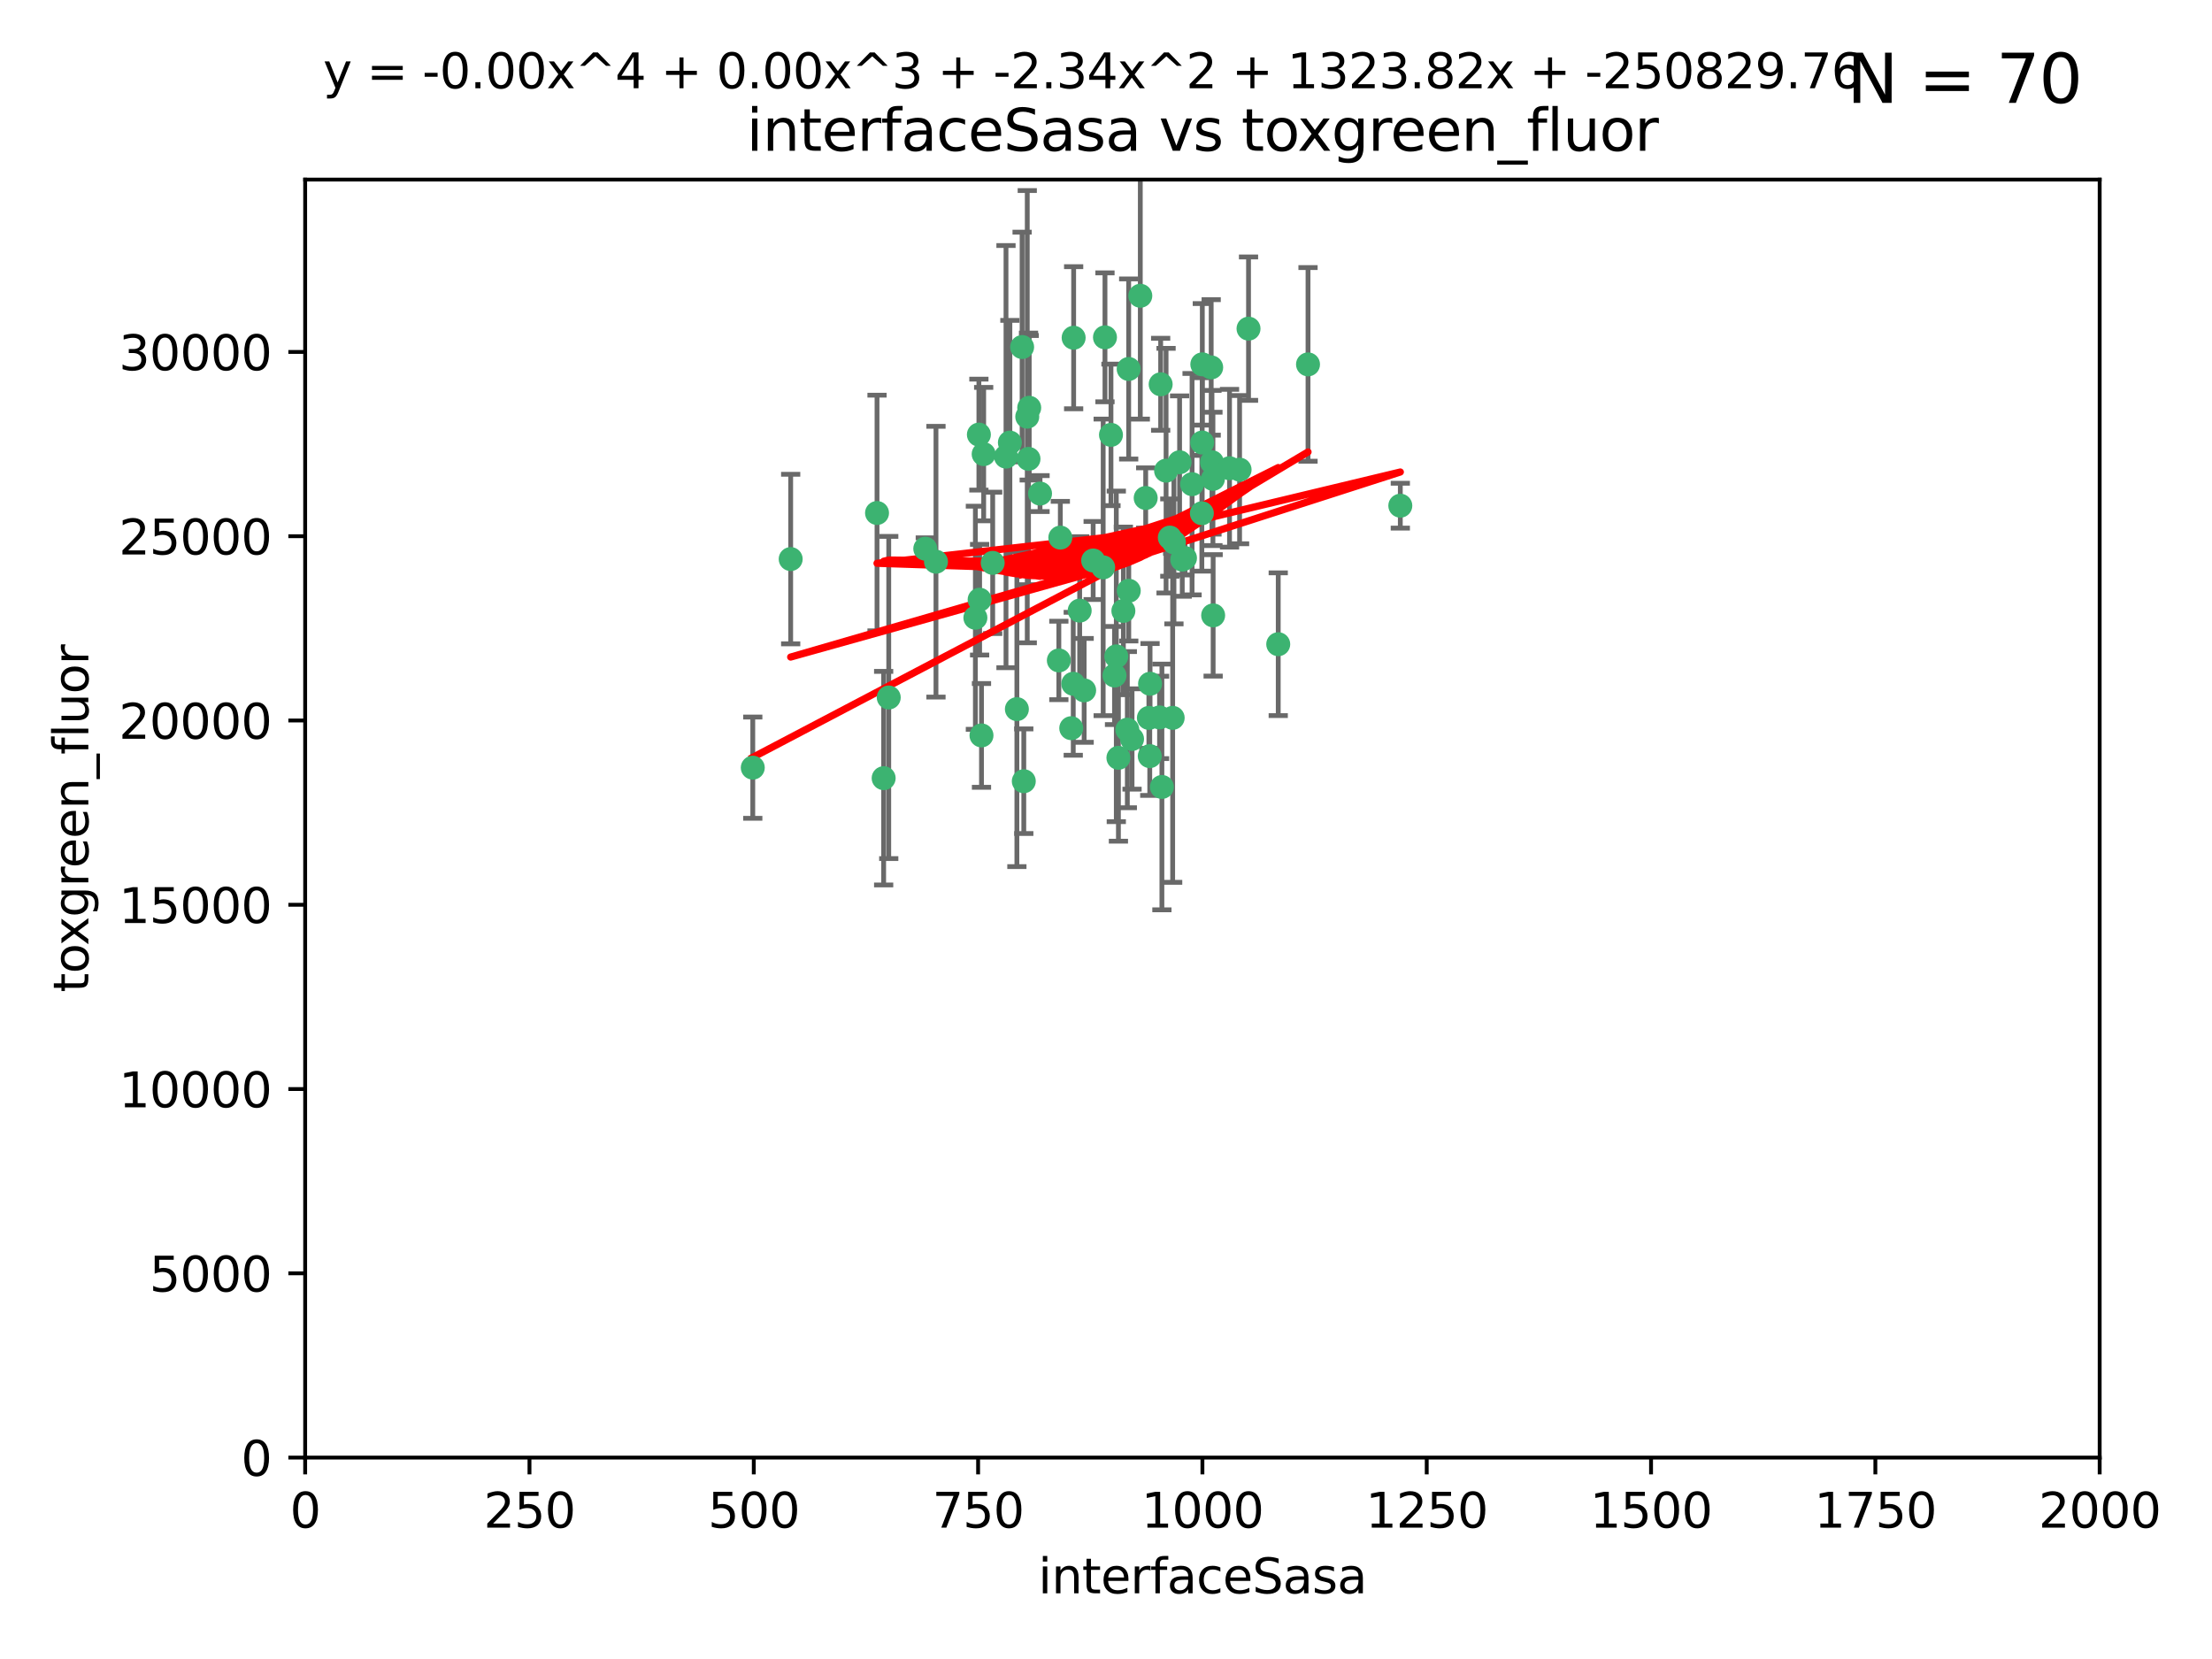 <?xml version="1.0" encoding="utf-8" standalone="no"?>
<!DOCTYPE svg PUBLIC "-//W3C//DTD SVG 1.1//EN"
  "http://www.w3.org/Graphics/SVG/1.1/DTD/svg11.dtd">
<svg xmlns:xlink="http://www.w3.org/1999/xlink" width="460.8pt" height="345.6pt" viewBox="0 0 460.8 345.6" xmlns="http://www.w3.org/2000/svg" version="1.1">
 <defs>
  <style type="text/css">*{stroke-linejoin: round; stroke-linecap: butt}</style>
 </defs>
 <g id="figure_1">
  <g id="patch_1">
   <path d="M 0 345.6 
L 460.8 345.6 
L 460.8 0 
L 0 0 
z
" style="fill: #ffffff"/>
  </g>
  <g id="axes_1">
   <g id="patch_2">
    <path d="M 63.571 303.64 
L 437.4 303.64 
L 437.4 37.411 
L 63.571 37.411 
z
" style="fill: #ffffff"/>
   </g>
   <g id="PathCollection_1">
    <defs>
     <path id="mfb3dcc70ec" d="M 0 1.118 
C 0.297 1.118 0.581 1 0.791 0.791 
C 1 0.581 1.118 0.297 1.118 0 
C 1.118 -0.297 1 -0.581 0.791 -0.791 
C 0.581 -1 0.297 -1.118 0 -1.118 
C -0.297 -1.118 -0.581 -1 -0.791 -0.791 
C -1 -0.581 -1.118 -0.297 -1.118 0 
C -1.118 0.297 -1 0.581 -0.791 0.791 
C -0.581 1 -0.297 1.118 0 1.118 
z
" style="stroke: #3cb371"/>
    </defs>
    <g clip-path="url(#pc1b7dc1637)">
     <use xlink:href="#mfb3dcc70ec" x="212.925" y="72.294" style="fill: #3cb371; stroke: #3cb371"/>
     <use xlink:href="#mfb3dcc70ec" x="243.693" y="111.988" style="fill: #3cb371; stroke: #3cb371"/>
     <use xlink:href="#mfb3dcc70ec" x="232.546" y="136.733" style="fill: #3cb371; stroke: #3cb371"/>
     <use xlink:href="#mfb3dcc70ec" x="272.484" y="75.908" style="fill: #3cb371; stroke: #3cb371"/>
     <use xlink:href="#mfb3dcc70ec" x="231.435" y="90.592" style="fill: #3cb371; stroke: #3cb371"/>
     <use xlink:href="#mfb3dcc70ec" x="250.437" y="92.187" style="fill: #3cb371; stroke: #3cb371"/>
     <use xlink:href="#mfb3dcc70ec" x="242.914" y="98.046" style="fill: #3cb371; stroke: #3cb371"/>
     <use xlink:href="#mfb3dcc70ec" x="266.28" y="134.2" style="fill: #3cb371; stroke: #3cb371"/>
     <use xlink:href="#mfb3dcc70ec" x="220.886" y="111.99" style="fill: #3cb371; stroke: #3cb371"/>
     <use xlink:href="#mfb3dcc70ec" x="214.404" y="84.946" style="fill: #3cb371; stroke: #3cb371"/>
     <use xlink:href="#mfb3dcc70ec" x="241.787" y="80.055" style="fill: #3cb371; stroke: #3cb371"/>
     <use xlink:href="#mfb3dcc70ec" x="252.721" y="128.194" style="fill: #3cb371; stroke: #3cb371"/>
     <use xlink:href="#mfb3dcc70ec" x="252.312" y="76.534" style="fill: #3cb371; stroke: #3cb371"/>
     <use xlink:href="#mfb3dcc70ec" x="258.229" y="97.835" style="fill: #3cb371; stroke: #3cb371"/>
     <use xlink:href="#mfb3dcc70ec" x="223.66" y="70.355" style="fill: #3cb371; stroke: #3cb371"/>
     <use xlink:href="#mfb3dcc70ec" x="232.987" y="157.866" style="fill: #3cb371; stroke: #3cb371"/>
     <use xlink:href="#mfb3dcc70ec" x="241.557" y="149.45" style="fill: #3cb371; stroke: #3cb371"/>
     <use xlink:href="#mfb3dcc70ec" x="246.284" y="116.577" style="fill: #3cb371; stroke: #3cb371"/>
     <use xlink:href="#mfb3dcc70ec" x="252.676" y="99.763" style="fill: #3cb371; stroke: #3cb371"/>
     <use xlink:href="#mfb3dcc70ec" x="244.553" y="112.982" style="fill: #3cb371; stroke: #3cb371"/>
     <use xlink:href="#mfb3dcc70ec" x="250.368" y="106.925" style="fill: #3cb371; stroke: #3cb371"/>
     <use xlink:href="#mfb3dcc70ec" x="230.187" y="70.271" style="fill: #3cb371; stroke: #3cb371"/>
     <use xlink:href="#mfb3dcc70ec" x="246.854" y="116.252" style="fill: #3cb371; stroke: #3cb371"/>
     <use xlink:href="#mfb3dcc70ec" x="210.378" y="92.203" style="fill: #3cb371; stroke: #3cb371"/>
     <use xlink:href="#mfb3dcc70ec" x="256.134" y="97.545" style="fill: #3cb371; stroke: #3cb371"/>
     <use xlink:href="#mfb3dcc70ec" x="235.142" y="123.063" style="fill: #3cb371; stroke: #3cb371"/>
     <use xlink:href="#mfb3dcc70ec" x="234.02" y="127.26" style="fill: #3cb371; stroke: #3cb371"/>
     <use xlink:href="#mfb3dcc70ec" x="223.161" y="151.693" style="fill: #3cb371; stroke: #3cb371"/>
     <use xlink:href="#mfb3dcc70ec" x="242.046" y="163.936" style="fill: #3cb371; stroke: #3cb371"/>
     <use xlink:href="#mfb3dcc70ec" x="225.848" y="143.815" style="fill: #3cb371; stroke: #3cb371"/>
     <use xlink:href="#mfb3dcc70ec" x="238.669" y="103.738" style="fill: #3cb371; stroke: #3cb371"/>
     <use xlink:href="#mfb3dcc70ec" x="227.725" y="116.762" style="fill: #3cb371; stroke: #3cb371"/>
     <use xlink:href="#mfb3dcc70ec" x="235.125" y="76.865" style="fill: #3cb371; stroke: #3cb371"/>
     <use xlink:href="#mfb3dcc70ec" x="237.546" y="61.614" style="fill: #3cb371; stroke: #3cb371"/>
     <use xlink:href="#mfb3dcc70ec" x="245.731" y="96.299" style="fill: #3cb371; stroke: #3cb371"/>
     <use xlink:href="#mfb3dcc70ec" x="216.658" y="102.821" style="fill: #3cb371; stroke: #3cb371"/>
     <use xlink:href="#mfb3dcc70ec" x="204.916" y="94.6" style="fill: #3cb371; stroke: #3cb371"/>
     <use xlink:href="#mfb3dcc70ec" x="213.275" y="162.741" style="fill: #3cb371; stroke: #3cb371"/>
     <use xlink:href="#mfb3dcc70ec" x="214.256" y="95.593" style="fill: #3cb371; stroke: #3cb371"/>
     <use xlink:href="#mfb3dcc70ec" x="206.796" y="117.254" style="fill: #3cb371; stroke: #3cb371"/>
     <use xlink:href="#mfb3dcc70ec" x="291.711" y="105.344" style="fill: #3cb371; stroke: #3cb371"/>
     <use xlink:href="#mfb3dcc70ec" x="224.916" y="127.204" style="fill: #3cb371; stroke: #3cb371"/>
     <use xlink:href="#mfb3dcc70ec" x="260.091" y="68.463" style="fill: #3cb371; stroke: #3cb371"/>
     <use xlink:href="#mfb3dcc70ec" x="250.465" y="75.9" style="fill: #3cb371; stroke: #3cb371"/>
     <use xlink:href="#mfb3dcc70ec" x="204.462" y="153.201" style="fill: #3cb371; stroke: #3cb371"/>
     <use xlink:href="#mfb3dcc70ec" x="194.981" y="117.014" style="fill: #3cb371; stroke: #3cb371"/>
     <use xlink:href="#mfb3dcc70ec" x="220.577" y="137.58" style="fill: #3cb371; stroke: #3cb371"/>
     <use xlink:href="#mfb3dcc70ec" x="223.577" y="142.442" style="fill: #3cb371; stroke: #3cb371"/>
     <use xlink:href="#mfb3dcc70ec" x="192.753" y="114.302" style="fill: #3cb371; stroke: #3cb371"/>
     <use xlink:href="#mfb3dcc70ec" x="203.92" y="90.534" style="fill: #3cb371; stroke: #3cb371"/>
     <use xlink:href="#mfb3dcc70ec" x="239.332" y="149.553" style="fill: #3cb371; stroke: #3cb371"/>
     <use xlink:href="#mfb3dcc70ec" x="204.073" y="124.926" style="fill: #3cb371; stroke: #3cb371"/>
     <use xlink:href="#mfb3dcc70ec" x="248.329" y="100.862" style="fill: #3cb371; stroke: #3cb371"/>
     <use xlink:href="#mfb3dcc70ec" x="182.701" y="106.867" style="fill: #3cb371; stroke: #3cb371"/>
     <use xlink:href="#mfb3dcc70ec" x="229.813" y="118.19" style="fill: #3cb371; stroke: #3cb371"/>
     <use xlink:href="#mfb3dcc70ec" x="239.579" y="142.44" style="fill: #3cb371; stroke: #3cb371"/>
     <use xlink:href="#mfb3dcc70ec" x="213.998" y="86.8" style="fill: #3cb371; stroke: #3cb371"/>
     <use xlink:href="#mfb3dcc70ec" x="252.476" y="96.298" style="fill: #3cb371; stroke: #3cb371"/>
     <use xlink:href="#mfb3dcc70ec" x="203.191" y="128.689" style="fill: #3cb371; stroke: #3cb371"/>
     <use xlink:href="#mfb3dcc70ec" x="211.835" y="147.723" style="fill: #3cb371; stroke: #3cb371"/>
     <use xlink:href="#mfb3dcc70ec" x="209.568" y="95.121" style="fill: #3cb371; stroke: #3cb371"/>
     <use xlink:href="#mfb3dcc70ec" x="244.288" y="149.542" style="fill: #3cb371; stroke: #3cb371"/>
     <use xlink:href="#mfb3dcc70ec" x="235.826" y="153.944" style="fill: #3cb371; stroke: #3cb371"/>
     <use xlink:href="#mfb3dcc70ec" x="239.516" y="157.513" style="fill: #3cb371; stroke: #3cb371"/>
     <use xlink:href="#mfb3dcc70ec" x="164.714" y="116.464" style="fill: #3cb371; stroke: #3cb371"/>
     <use xlink:href="#mfb3dcc70ec" x="234.846" y="152.004" style="fill: #3cb371; stroke: #3cb371"/>
     <use xlink:href="#mfb3dcc70ec" x="185.142" y="145.3" style="fill: #3cb371; stroke: #3cb371"/>
     <use xlink:href="#mfb3dcc70ec" x="184.082" y="162.105" style="fill: #3cb371; stroke: #3cb371"/>
     <use xlink:href="#mfb3dcc70ec" x="232.174" y="140.722" style="fill: #3cb371; stroke: #3cb371"/>
     <use xlink:href="#mfb3dcc70ec" x="156.817" y="159.917" style="fill: #3cb371; stroke: #3cb371"/>
    </g>
   </g>
   <g id="matplotlib.axis_1">
    <g id="xtick_1">
     <g id="line2d_1">
      <defs>
       <path id="m4bed8e8560" d="M 0 0 
L 0 3.5 
" style="stroke: #000000; stroke-width: 0.8"/>
      </defs>
      <g>
       <use xlink:href="#m4bed8e8560" x="63.571" y="303.64" style="stroke: #000000; stroke-width: 0.8"/>
      </g>
     </g>
     <g id="text_1">
      <!-- 0 -->
      <g transform="translate(60.39 318.238)scale(0.1 -0.1)">
       <defs>
        <path id="DejaVuSans-30" d="M 2034 4250 
Q 1547 4250 1301 3770 
Q 1056 3291 1056 2328 
Q 1056 1369 1301 889 
Q 1547 409 2034 409 
Q 2525 409 2770 889 
Q 3016 1369 3016 2328 
Q 3016 3291 2770 3770 
Q 2525 4250 2034 4250 
z
M 2034 4750 
Q 2819 4750 3233 4129 
Q 3647 3509 3647 2328 
Q 3647 1150 3233 529 
Q 2819 -91 2034 -91 
Q 1250 -91 836 529 
Q 422 1150 422 2328 
Q 422 3509 836 4129 
Q 1250 4750 2034 4750 
z
" transform="scale(0.016)"/>
       </defs>
       <use xlink:href="#DejaVuSans-30"/>
      </g>
     </g>
    </g>
    <g id="xtick_2">
     <g id="line2d_2">
      <g>
       <use xlink:href="#m4bed8e8560" x="110.3" y="303.64" style="stroke: #000000; stroke-width: 0.8"/>
      </g>
     </g>
     <g id="text_2">
      <!-- 250 -->
      <g transform="translate(100.756 318.238)scale(0.1 -0.1)">
       <defs>
        <path id="DejaVuSans-32" d="M 1228 531 
L 3431 531 
L 3431 0 
L 469 0 
L 469 531 
Q 828 903 1448 1529 
Q 2069 2156 2228 2338 
Q 2531 2678 2651 2914 
Q 2772 3150 2772 3378 
Q 2772 3750 2511 3984 
Q 2250 4219 1831 4219 
Q 1534 4219 1204 4116 
Q 875 4013 500 3803 
L 500 4441 
Q 881 4594 1212 4672 
Q 1544 4750 1819 4750 
Q 2544 4750 2975 4387 
Q 3406 4025 3406 3419 
Q 3406 3131 3298 2873 
Q 3191 2616 2906 2266 
Q 2828 2175 2409 1742 
Q 1991 1309 1228 531 
z
" transform="scale(0.016)"/>
        <path id="DejaVuSans-35" d="M 691 4666 
L 3169 4666 
L 3169 4134 
L 1269 4134 
L 1269 2991 
Q 1406 3038 1543 3061 
Q 1681 3084 1819 3084 
Q 2600 3084 3056 2656 
Q 3513 2228 3513 1497 
Q 3513 744 3044 326 
Q 2575 -91 1722 -91 
Q 1428 -91 1123 -41 
Q 819 9 494 109 
L 494 744 
Q 775 591 1075 516 
Q 1375 441 1709 441 
Q 2250 441 2565 725 
Q 2881 1009 2881 1497 
Q 2881 1984 2565 2268 
Q 2250 2553 1709 2553 
Q 1456 2553 1204 2497 
Q 953 2441 691 2322 
L 691 4666 
z
" transform="scale(0.016)"/>
       </defs>
       <use xlink:href="#DejaVuSans-32"/>
       <use xlink:href="#DejaVuSans-35" x="63.623"/>
       <use xlink:href="#DejaVuSans-30" x="127.246"/>
      </g>
     </g>
    </g>
    <g id="xtick_3">
     <g id="line2d_3">
      <g>
       <use xlink:href="#m4bed8e8560" x="157.028" y="303.64" style="stroke: #000000; stroke-width: 0.8"/>
      </g>
     </g>
     <g id="text_3">
      <!-- 500 -->
      <g transform="translate(147.485 318.238)scale(0.1 -0.1)">
       <use xlink:href="#DejaVuSans-35"/>
       <use xlink:href="#DejaVuSans-30" x="63.623"/>
       <use xlink:href="#DejaVuSans-30" x="127.246"/>
      </g>
     </g>
    </g>
    <g id="xtick_4">
     <g id="line2d_4">
      <g>
       <use xlink:href="#m4bed8e8560" x="203.757" y="303.64" style="stroke: #000000; stroke-width: 0.8"/>
      </g>
     </g>
     <g id="text_4">
      <!-- 750 -->
      <g transform="translate(194.213 318.238)scale(0.1 -0.1)">
       <defs>
        <path id="DejaVuSans-37" d="M 525 4666 
L 3525 4666 
L 3525 4397 
L 1831 0 
L 1172 0 
L 2766 4134 
L 525 4134 
L 525 4666 
z
" transform="scale(0.016)"/>
       </defs>
       <use xlink:href="#DejaVuSans-37"/>
       <use xlink:href="#DejaVuSans-35" x="63.623"/>
       <use xlink:href="#DejaVuSans-30" x="127.246"/>
      </g>
     </g>
    </g>
    <g id="xtick_5">
     <g id="line2d_5">
      <g>
       <use xlink:href="#m4bed8e8560" x="250.486" y="303.64" style="stroke: #000000; stroke-width: 0.8"/>
      </g>
     </g>
     <g id="text_5">
      <!-- 1000 -->
      <g transform="translate(237.761 318.238)scale(0.1 -0.1)">
       <defs>
        <path id="DejaVuSans-31" d="M 794 531 
L 1825 531 
L 1825 4091 
L 703 3866 
L 703 4441 
L 1819 4666 
L 2450 4666 
L 2450 531 
L 3481 531 
L 3481 0 
L 794 0 
L 794 531 
z
" transform="scale(0.016)"/>
       </defs>
       <use xlink:href="#DejaVuSans-31"/>
       <use xlink:href="#DejaVuSans-30" x="63.623"/>
       <use xlink:href="#DejaVuSans-30" x="127.246"/>
       <use xlink:href="#DejaVuSans-30" x="190.869"/>
      </g>
     </g>
    </g>
    <g id="xtick_6">
     <g id="line2d_6">
      <g>
       <use xlink:href="#m4bed8e8560" x="297.214" y="303.64" style="stroke: #000000; stroke-width: 0.8"/>
      </g>
     </g>
     <g id="text_6">
      <!-- 1250 -->
      <g transform="translate(284.489 318.238)scale(0.1 -0.1)">
       <use xlink:href="#DejaVuSans-31"/>
       <use xlink:href="#DejaVuSans-32" x="63.623"/>
       <use xlink:href="#DejaVuSans-35" x="127.246"/>
       <use xlink:href="#DejaVuSans-30" x="190.869"/>
      </g>
     </g>
    </g>
    <g id="xtick_7">
     <g id="line2d_7">
      <g>
       <use xlink:href="#m4bed8e8560" x="343.943" y="303.64" style="stroke: #000000; stroke-width: 0.8"/>
      </g>
     </g>
     <g id="text_7">
      <!-- 1500 -->
      <g transform="translate(331.218 318.238)scale(0.1 -0.1)">
       <use xlink:href="#DejaVuSans-31"/>
       <use xlink:href="#DejaVuSans-35" x="63.623"/>
       <use xlink:href="#DejaVuSans-30" x="127.246"/>
       <use xlink:href="#DejaVuSans-30" x="190.869"/>
      </g>
     </g>
    </g>
    <g id="xtick_8">
     <g id="line2d_8">
      <g>
       <use xlink:href="#m4bed8e8560" x="390.671" y="303.64" style="stroke: #000000; stroke-width: 0.8"/>
      </g>
     </g>
     <g id="text_8">
      <!-- 1750 -->
      <g transform="translate(377.946 318.238)scale(0.1 -0.1)">
       <use xlink:href="#DejaVuSans-31"/>
       <use xlink:href="#DejaVuSans-37" x="63.623"/>
       <use xlink:href="#DejaVuSans-35" x="127.246"/>
       <use xlink:href="#DejaVuSans-30" x="190.869"/>
      </g>
     </g>
    </g>
    <g id="xtick_9">
     <g id="line2d_9">
      <g>
       <use xlink:href="#m4bed8e8560" x="437.4" y="303.64" style="stroke: #000000; stroke-width: 0.8"/>
      </g>
     </g>
     <g id="text_9">
      <!-- 2000 -->
      <g transform="translate(424.675 318.238)scale(0.1 -0.1)">
       <use xlink:href="#DejaVuSans-32"/>
       <use xlink:href="#DejaVuSans-30" x="63.623"/>
       <use xlink:href="#DejaVuSans-30" x="127.246"/>
       <use xlink:href="#DejaVuSans-30" x="190.869"/>
      </g>
     </g>
    </g>
    <g id="text_10">
     <!-- interfaceSasa -->
     <g transform="translate(216.279 331.917)scale(0.1 -0.1)">
      <defs>
       <path id="DejaVuSans-69" d="M 603 3500 
L 1178 3500 
L 1178 0 
L 603 0 
L 603 3500 
z
M 603 4863 
L 1178 4863 
L 1178 4134 
L 603 4134 
L 603 4863 
z
" transform="scale(0.016)"/>
       <path id="DejaVuSans-6e" d="M 3513 2113 
L 3513 0 
L 2938 0 
L 2938 2094 
Q 2938 2591 2744 2837 
Q 2550 3084 2163 3084 
Q 1697 3084 1428 2787 
Q 1159 2491 1159 1978 
L 1159 0 
L 581 0 
L 581 3500 
L 1159 3500 
L 1159 2956 
Q 1366 3272 1645 3428 
Q 1925 3584 2291 3584 
Q 2894 3584 3203 3211 
Q 3513 2838 3513 2113 
z
" transform="scale(0.016)"/>
       <path id="DejaVuSans-74" d="M 1172 4494 
L 1172 3500 
L 2356 3500 
L 2356 3053 
L 1172 3053 
L 1172 1153 
Q 1172 725 1289 603 
Q 1406 481 1766 481 
L 2356 481 
L 2356 0 
L 1766 0 
Q 1100 0 847 248 
Q 594 497 594 1153 
L 594 3053 
L 172 3053 
L 172 3500 
L 594 3500 
L 594 4494 
L 1172 4494 
z
" transform="scale(0.016)"/>
       <path id="DejaVuSans-65" d="M 3597 1894 
L 3597 1613 
L 953 1613 
Q 991 1019 1311 708 
Q 1631 397 2203 397 
Q 2534 397 2845 478 
Q 3156 559 3463 722 
L 3463 178 
Q 3153 47 2828 -22 
Q 2503 -91 2169 -91 
Q 1331 -91 842 396 
Q 353 884 353 1716 
Q 353 2575 817 3079 
Q 1281 3584 2069 3584 
Q 2775 3584 3186 3129 
Q 3597 2675 3597 1894 
z
M 3022 2063 
Q 3016 2534 2758 2815 
Q 2500 3097 2075 3097 
Q 1594 3097 1305 2825 
Q 1016 2553 972 2059 
L 3022 2063 
z
" transform="scale(0.016)"/>
       <path id="DejaVuSans-72" d="M 2631 2963 
Q 2534 3019 2420 3045 
Q 2306 3072 2169 3072 
Q 1681 3072 1420 2755 
Q 1159 2438 1159 1844 
L 1159 0 
L 581 0 
L 581 3500 
L 1159 3500 
L 1159 2956 
Q 1341 3275 1631 3429 
Q 1922 3584 2338 3584 
Q 2397 3584 2469 3576 
Q 2541 3569 2628 3553 
L 2631 2963 
z
" transform="scale(0.016)"/>
       <path id="DejaVuSans-66" d="M 2375 4863 
L 2375 4384 
L 1825 4384 
Q 1516 4384 1395 4259 
Q 1275 4134 1275 3809 
L 1275 3500 
L 2222 3500 
L 2222 3053 
L 1275 3053 
L 1275 0 
L 697 0 
L 697 3053 
L 147 3053 
L 147 3500 
L 697 3500 
L 697 3744 
Q 697 4328 969 4595 
Q 1241 4863 1831 4863 
L 2375 4863 
z
" transform="scale(0.016)"/>
       <path id="DejaVuSans-61" d="M 2194 1759 
Q 1497 1759 1228 1600 
Q 959 1441 959 1056 
Q 959 750 1161 570 
Q 1363 391 1709 391 
Q 2188 391 2477 730 
Q 2766 1069 2766 1631 
L 2766 1759 
L 2194 1759 
z
M 3341 1997 
L 3341 0 
L 2766 0 
L 2766 531 
Q 2569 213 2275 61 
Q 1981 -91 1556 -91 
Q 1019 -91 701 211 
Q 384 513 384 1019 
Q 384 1609 779 1909 
Q 1175 2209 1959 2209 
L 2766 2209 
L 2766 2266 
Q 2766 2663 2505 2880 
Q 2244 3097 1772 3097 
Q 1472 3097 1187 3025 
Q 903 2953 641 2809 
L 641 3341 
Q 956 3463 1253 3523 
Q 1550 3584 1831 3584 
Q 2591 3584 2966 3190 
Q 3341 2797 3341 1997 
z
" transform="scale(0.016)"/>
       <path id="DejaVuSans-63" d="M 3122 3366 
L 3122 2828 
Q 2878 2963 2633 3030 
Q 2388 3097 2138 3097 
Q 1578 3097 1268 2742 
Q 959 2388 959 1747 
Q 959 1106 1268 751 
Q 1578 397 2138 397 
Q 2388 397 2633 464 
Q 2878 531 3122 666 
L 3122 134 
Q 2881 22 2623 -34 
Q 2366 -91 2075 -91 
Q 1284 -91 818 406 
Q 353 903 353 1747 
Q 353 2603 823 3093 
Q 1294 3584 2113 3584 
Q 2378 3584 2631 3529 
Q 2884 3475 3122 3366 
z
" transform="scale(0.016)"/>
       <path id="DejaVuSans-53" d="M 3425 4513 
L 3425 3897 
Q 3066 4069 2747 4153 
Q 2428 4238 2131 4238 
Q 1616 4238 1336 4038 
Q 1056 3838 1056 3469 
Q 1056 3159 1242 3001 
Q 1428 2844 1947 2747 
L 2328 2669 
Q 3034 2534 3370 2195 
Q 3706 1856 3706 1288 
Q 3706 609 3251 259 
Q 2797 -91 1919 -91 
Q 1588 -91 1214 -16 
Q 841 59 441 206 
L 441 856 
Q 825 641 1194 531 
Q 1563 422 1919 422 
Q 2459 422 2753 634 
Q 3047 847 3047 1241 
Q 3047 1584 2836 1778 
Q 2625 1972 2144 2069 
L 1759 2144 
Q 1053 2284 737 2584 
Q 422 2884 422 3419 
Q 422 4038 858 4394 
Q 1294 4750 2059 4750 
Q 2388 4750 2728 4690 
Q 3069 4631 3425 4513 
z
" transform="scale(0.016)"/>
       <path id="DejaVuSans-73" d="M 2834 3397 
L 2834 2853 
Q 2591 2978 2328 3040 
Q 2066 3103 1784 3103 
Q 1356 3103 1142 2972 
Q 928 2841 928 2578 
Q 928 2378 1081 2264 
Q 1234 2150 1697 2047 
L 1894 2003 
Q 2506 1872 2764 1633 
Q 3022 1394 3022 966 
Q 3022 478 2636 193 
Q 2250 -91 1575 -91 
Q 1294 -91 989 -36 
Q 684 19 347 128 
L 347 722 
Q 666 556 975 473 
Q 1284 391 1588 391 
Q 1994 391 2212 530 
Q 2431 669 2431 922 
Q 2431 1156 2273 1281 
Q 2116 1406 1581 1522 
L 1381 1569 
Q 847 1681 609 1914 
Q 372 2147 372 2553 
Q 372 3047 722 3315 
Q 1072 3584 1716 3584 
Q 2034 3584 2315 3537 
Q 2597 3491 2834 3397 
z
" transform="scale(0.016)"/>
      </defs>
      <use xlink:href="#DejaVuSans-69"/>
      <use xlink:href="#DejaVuSans-6e" x="27.783"/>
      <use xlink:href="#DejaVuSans-74" x="91.162"/>
      <use xlink:href="#DejaVuSans-65" x="130.371"/>
      <use xlink:href="#DejaVuSans-72" x="191.895"/>
      <use xlink:href="#DejaVuSans-66" x="233.008"/>
      <use xlink:href="#DejaVuSans-61" x="268.213"/>
      <use xlink:href="#DejaVuSans-63" x="329.492"/>
      <use xlink:href="#DejaVuSans-65" x="384.473"/>
      <use xlink:href="#DejaVuSans-53" x="445.996"/>
      <use xlink:href="#DejaVuSans-61" x="509.473"/>
      <use xlink:href="#DejaVuSans-73" x="570.752"/>
      <use xlink:href="#DejaVuSans-61" x="622.852"/>
     </g>
    </g>
   </g>
   <g id="matplotlib.axis_2">
    <g id="ytick_1">
     <g id="line2d_10">
      <defs>
       <path id="m043c695227" d="M 0 0 
L -3.5 0 
" style="stroke: #000000; stroke-width: 0.8"/>
      </defs>
      <g>
       <use xlink:href="#m043c695227" x="63.571" y="303.64" style="stroke: #000000; stroke-width: 0.8"/>
      </g>
     </g>
     <g id="text_11">
      <!-- 0 -->
      <g transform="translate(50.209 307.439)scale(0.1 -0.1)">
       <use xlink:href="#DejaVuSans-30"/>
      </g>
     </g>
    </g>
    <g id="ytick_2">
     <g id="line2d_11">
      <g>
       <use xlink:href="#m043c695227" x="63.571" y="265.253" style="stroke: #000000; stroke-width: 0.8"/>
      </g>
     </g>
     <g id="text_12">
      <!-- 5000 -->
      <g transform="translate(31.121 269.052)scale(0.1 -0.1)">
       <use xlink:href="#DejaVuSans-35"/>
       <use xlink:href="#DejaVuSans-30" x="63.623"/>
       <use xlink:href="#DejaVuSans-30" x="127.246"/>
       <use xlink:href="#DejaVuSans-30" x="190.869"/>
      </g>
     </g>
    </g>
    <g id="ytick_3">
     <g id="line2d_12">
      <g>
       <use xlink:href="#m043c695227" x="63.571" y="226.866" style="stroke: #000000; stroke-width: 0.8"/>
      </g>
     </g>
     <g id="text_13">
      <!-- 10000 -->
      <g transform="translate(24.759 230.665)scale(0.1 -0.1)">
       <use xlink:href="#DejaVuSans-31"/>
       <use xlink:href="#DejaVuSans-30" x="63.623"/>
       <use xlink:href="#DejaVuSans-30" x="127.246"/>
       <use xlink:href="#DejaVuSans-30" x="190.869"/>
       <use xlink:href="#DejaVuSans-30" x="254.492"/>
      </g>
     </g>
    </g>
    <g id="ytick_4">
     <g id="line2d_13">
      <g>
       <use xlink:href="#m043c695227" x="63.571" y="188.479" style="stroke: #000000; stroke-width: 0.8"/>
      </g>
     </g>
     <g id="text_14">
      <!-- 15000 -->
      <g transform="translate(24.759 192.278)scale(0.1 -0.1)">
       <use xlink:href="#DejaVuSans-31"/>
       <use xlink:href="#DejaVuSans-35" x="63.623"/>
       <use xlink:href="#DejaVuSans-30" x="127.246"/>
       <use xlink:href="#DejaVuSans-30" x="190.869"/>
       <use xlink:href="#DejaVuSans-30" x="254.492"/>
      </g>
     </g>
    </g>
    <g id="ytick_5">
     <g id="line2d_14">
      <g>
       <use xlink:href="#m043c695227" x="63.571" y="150.092" style="stroke: #000000; stroke-width: 0.8"/>
      </g>
     </g>
     <g id="text_15">
      <!-- 20000 -->
      <g transform="translate(24.759 153.891)scale(0.1 -0.1)">
       <use xlink:href="#DejaVuSans-32"/>
       <use xlink:href="#DejaVuSans-30" x="63.623"/>
       <use xlink:href="#DejaVuSans-30" x="127.246"/>
       <use xlink:href="#DejaVuSans-30" x="190.869"/>
       <use xlink:href="#DejaVuSans-30" x="254.492"/>
      </g>
     </g>
    </g>
    <g id="ytick_6">
     <g id="line2d_15">
      <g>
       <use xlink:href="#m043c695227" x="63.571" y="111.705" style="stroke: #000000; stroke-width: 0.8"/>
      </g>
     </g>
     <g id="text_16">
      <!-- 25000 -->
      <g transform="translate(24.759 115.504)scale(0.1 -0.1)">
       <use xlink:href="#DejaVuSans-32"/>
       <use xlink:href="#DejaVuSans-35" x="63.623"/>
       <use xlink:href="#DejaVuSans-30" x="127.246"/>
       <use xlink:href="#DejaVuSans-30" x="190.869"/>
       <use xlink:href="#DejaVuSans-30" x="254.492"/>
      </g>
     </g>
    </g>
    <g id="ytick_7">
     <g id="line2d_16">
      <g>
       <use xlink:href="#m043c695227" x="63.571" y="73.317" style="stroke: #000000; stroke-width: 0.8"/>
      </g>
     </g>
     <g id="text_17">
      <!-- 30000 -->
      <g transform="translate(24.759 77.117)scale(0.1 -0.1)">
       <defs>
        <path id="DejaVuSans-33" d="M 2597 2516 
Q 3050 2419 3304 2112 
Q 3559 1806 3559 1356 
Q 3559 666 3084 287 
Q 2609 -91 1734 -91 
Q 1441 -91 1130 -33 
Q 819 25 488 141 
L 488 750 
Q 750 597 1062 519 
Q 1375 441 1716 441 
Q 2309 441 2620 675 
Q 2931 909 2931 1356 
Q 2931 1769 2642 2001 
Q 2353 2234 1838 2234 
L 1294 2234 
L 1294 2753 
L 1863 2753 
Q 2328 2753 2575 2939 
Q 2822 3125 2822 3475 
Q 2822 3834 2567 4026 
Q 2313 4219 1838 4219 
Q 1578 4219 1281 4162 
Q 984 4106 628 3988 
L 628 4550 
Q 988 4650 1302 4700 
Q 1616 4750 1894 4750 
Q 2613 4750 3031 4423 
Q 3450 4097 3450 3541 
Q 3450 3153 3228 2886 
Q 3006 2619 2597 2516 
z
" transform="scale(0.016)"/>
       </defs>
       <use xlink:href="#DejaVuSans-33"/>
       <use xlink:href="#DejaVuSans-30" x="63.623"/>
       <use xlink:href="#DejaVuSans-30" x="127.246"/>
       <use xlink:href="#DejaVuSans-30" x="190.869"/>
       <use xlink:href="#DejaVuSans-30" x="254.492"/>
      </g>
     </g>
    </g>
    <g id="text_18">
     <!-- toxgreen_fluor -->
     <g transform="translate(18.401 206.72)rotate(-90)scale(0.1 -0.1)">
      <defs>
       <path id="DejaVuSans-6f" d="M 1959 3097 
Q 1497 3097 1228 2736 
Q 959 2375 959 1747 
Q 959 1119 1226 758 
Q 1494 397 1959 397 
Q 2419 397 2687 759 
Q 2956 1122 2956 1747 
Q 2956 2369 2687 2733 
Q 2419 3097 1959 3097 
z
M 1959 3584 
Q 2709 3584 3137 3096 
Q 3566 2609 3566 1747 
Q 3566 888 3137 398 
Q 2709 -91 1959 -91 
Q 1206 -91 779 398 
Q 353 888 353 1747 
Q 353 2609 779 3096 
Q 1206 3584 1959 3584 
z
" transform="scale(0.016)"/>
       <path id="DejaVuSans-78" d="M 3513 3500 
L 2247 1797 
L 3578 0 
L 2900 0 
L 1881 1375 
L 863 0 
L 184 0 
L 1544 1831 
L 300 3500 
L 978 3500 
L 1906 2253 
L 2834 3500 
L 3513 3500 
z
" transform="scale(0.016)"/>
       <path id="DejaVuSans-67" d="M 2906 1791 
Q 2906 2416 2648 2759 
Q 2391 3103 1925 3103 
Q 1463 3103 1205 2759 
Q 947 2416 947 1791 
Q 947 1169 1205 825 
Q 1463 481 1925 481 
Q 2391 481 2648 825 
Q 2906 1169 2906 1791 
z
M 3481 434 
Q 3481 -459 3084 -895 
Q 2688 -1331 1869 -1331 
Q 1566 -1331 1297 -1286 
Q 1028 -1241 775 -1147 
L 775 -588 
Q 1028 -725 1275 -790 
Q 1522 -856 1778 -856 
Q 2344 -856 2625 -561 
Q 2906 -266 2906 331 
L 2906 616 
Q 2728 306 2450 153 
Q 2172 0 1784 0 
Q 1141 0 747 490 
Q 353 981 353 1791 
Q 353 2603 747 3093 
Q 1141 3584 1784 3584 
Q 2172 3584 2450 3431 
Q 2728 3278 2906 2969 
L 2906 3500 
L 3481 3500 
L 3481 434 
z
" transform="scale(0.016)"/>
       <path id="DejaVuSans-5f" d="M 3263 -1063 
L 3263 -1509 
L -63 -1509 
L -63 -1063 
L 3263 -1063 
z
" transform="scale(0.016)"/>
       <path id="DejaVuSans-6c" d="M 603 4863 
L 1178 4863 
L 1178 0 
L 603 0 
L 603 4863 
z
" transform="scale(0.016)"/>
       <path id="DejaVuSans-75" d="M 544 1381 
L 544 3500 
L 1119 3500 
L 1119 1403 
Q 1119 906 1312 657 
Q 1506 409 1894 409 
Q 2359 409 2629 706 
Q 2900 1003 2900 1516 
L 2900 3500 
L 3475 3500 
L 3475 0 
L 2900 0 
L 2900 538 
Q 2691 219 2414 64 
Q 2138 -91 1772 -91 
Q 1169 -91 856 284 
Q 544 659 544 1381 
z
M 1991 3584 
L 1991 3584 
z
" transform="scale(0.016)"/>
      </defs>
      <use xlink:href="#DejaVuSans-74"/>
      <use xlink:href="#DejaVuSans-6f" x="39.209"/>
      <use xlink:href="#DejaVuSans-78" x="97.266"/>
      <use xlink:href="#DejaVuSans-67" x="156.445"/>
      <use xlink:href="#DejaVuSans-72" x="219.922"/>
      <use xlink:href="#DejaVuSans-65" x="258.785"/>
      <use xlink:href="#DejaVuSans-65" x="320.309"/>
      <use xlink:href="#DejaVuSans-6e" x="381.832"/>
      <use xlink:href="#DejaVuSans-5f" x="445.211"/>
      <use xlink:href="#DejaVuSans-66" x="495.211"/>
      <use xlink:href="#DejaVuSans-6c" x="530.416"/>
      <use xlink:href="#DejaVuSans-75" x="558.199"/>
      <use xlink:href="#DejaVuSans-6f" x="621.578"/>
      <use xlink:href="#DejaVuSans-72" x="682.76"/>
     </g>
    </g>
   </g>
   <g id="LineCollection_1">
    <path d="M 212.925 96.224 
L 212.925 48.364 
" clip-path="url(#pc1b7dc1637)" style="fill: none; stroke: #696969"/>
    <path d="M 243.693 120.037 
L 243.693 103.94 
" clip-path="url(#pc1b7dc1637)" style="fill: none; stroke: #696969"/>
    <path d="M 232.546 171.165 
L 232.546 102.302 
" clip-path="url(#pc1b7dc1637)" style="fill: none; stroke: #696969"/>
    <path d="M 272.484 96.079 
L 272.484 55.738 
" clip-path="url(#pc1b7dc1637)" style="fill: none; stroke: #696969"/>
    <path d="M 231.435 105.331 
L 231.435 75.853 
" clip-path="url(#pc1b7dc1637)" style="fill: none; stroke: #696969"/>
    <path d="M 250.437 105.69 
L 250.437 78.685 
" clip-path="url(#pc1b7dc1637)" style="fill: none; stroke: #696969"/>
    <path d="M 242.914 123.522 
L 242.914 72.57 
" clip-path="url(#pc1b7dc1637)" style="fill: none; stroke: #696969"/>
    <path d="M 266.28 149.068 
L 266.28 119.332 
" clip-path="url(#pc1b7dc1637)" style="fill: none; stroke: #696969"/>
    <path d="M 220.886 119.537 
L 220.886 104.443 
" clip-path="url(#pc1b7dc1637)" style="fill: none; stroke: #696969"/>
    <path d="M 214.404 99.998 
L 214.404 69.895 
" clip-path="url(#pc1b7dc1637)" style="fill: none; stroke: #696969"/>
    <path d="M 241.787 89.637 
L 241.787 70.473 
" clip-path="url(#pc1b7dc1637)" style="fill: none; stroke: #696969"/>
    <path d="M 252.721 140.845 
L 252.721 115.543 
" clip-path="url(#pc1b7dc1637)" style="fill: none; stroke: #696969"/>
    <path d="M 252.312 90.647 
L 252.312 62.421 
" clip-path="url(#pc1b7dc1637)" style="fill: none; stroke: #696969"/>
    <path d="M 258.229 113.277 
L 258.229 82.393 
" clip-path="url(#pc1b7dc1637)" style="fill: none; stroke: #696969"/>
    <path d="M 223.66 85.157 
L 223.66 55.552 
" clip-path="url(#pc1b7dc1637)" style="fill: none; stroke: #696969"/>
    <path d="M 232.987 175.236 
L 232.987 140.495 
" clip-path="url(#pc1b7dc1637)" style="fill: none; stroke: #696969"/>
    <path d="M 241.557 158.029 
L 241.557 140.871 
" clip-path="url(#pc1b7dc1637)" style="fill: none; stroke: #696969"/>
    <path d="M 246.284 124.214 
L 246.284 108.94 
" clip-path="url(#pc1b7dc1637)" style="fill: none; stroke: #696969"/>
    <path d="M 252.676 113.651 
L 252.676 85.875 
" clip-path="url(#pc1b7dc1637)" style="fill: none; stroke: #696969"/>
    <path d="M 244.553 129.961 
L 244.553 96.004 
" clip-path="url(#pc1b7dc1637)" style="fill: none; stroke: #696969"/>
    <path d="M 250.368 118.981 
L 250.368 94.869 
" clip-path="url(#pc1b7dc1637)" style="fill: none; stroke: #696969"/>
    <path d="M 230.187 83.696 
L 230.187 56.846 
" clip-path="url(#pc1b7dc1637)" style="fill: none; stroke: #696969"/>
    <path d="M 246.854 119.772 
L 246.854 112.733 
" clip-path="url(#pc1b7dc1637)" style="fill: none; stroke: #696969"/>
    <path d="M 210.378 117.661 
L 210.378 66.744 
" clip-path="url(#pc1b7dc1637)" style="fill: none; stroke: #696969"/>
    <path d="M 256.134 113.98 
L 256.134 81.111 
" clip-path="url(#pc1b7dc1637)" style="fill: none; stroke: #696969"/>
    <path d="M 235.142 133.529 
L 235.142 112.598 
" clip-path="url(#pc1b7dc1637)" style="fill: none; stroke: #696969"/>
    <path d="M 234.02 144.714 
L 234.02 109.807 
" clip-path="url(#pc1b7dc1637)" style="fill: none; stroke: #696969"/>
    <path d="M 223.161 152.217 
L 223.161 151.168 
" clip-path="url(#pc1b7dc1637)" style="fill: none; stroke: #696969"/>
    <path d="M 242.046 189.529 
L 242.046 138.343 
" clip-path="url(#pc1b7dc1637)" style="fill: none; stroke: #696969"/>
    <path d="M 225.848 154.632 
L 225.848 132.999 
" clip-path="url(#pc1b7dc1637)" style="fill: none; stroke: #696969"/>
    <path d="M 238.669 110.014 
L 238.669 97.461 
" clip-path="url(#pc1b7dc1637)" style="fill: none; stroke: #696969"/>
    <path d="M 227.725 124.89 
L 227.725 108.635 
" clip-path="url(#pc1b7dc1637)" style="fill: none; stroke: #696969"/>
    <path d="M 235.125 95.625 
L 235.125 58.105 
" clip-path="url(#pc1b7dc1637)" style="fill: none; stroke: #696969"/>
    <path d="M 237.546 87.306 
L 237.546 35.922 
" clip-path="url(#pc1b7dc1637)" style="fill: none; stroke: #696969"/>
    <path d="M 245.731 110.125 
L 245.731 82.473 
" clip-path="url(#pc1b7dc1637)" style="fill: none; stroke: #696969"/>
    <path d="M 216.658 106.565 
L 216.658 99.077 
" clip-path="url(#pc1b7dc1637)" style="fill: none; stroke: #696969"/>
    <path d="M 204.916 108.495 
L 204.916 80.704 
" clip-path="url(#pc1b7dc1637)" style="fill: none; stroke: #696969"/>
    <path d="M 213.275 173.639 
L 213.275 151.843 
" clip-path="url(#pc1b7dc1637)" style="fill: none; stroke: #696969"/>
    <path d="M 214.256 121.802 
L 214.256 69.385 
" clip-path="url(#pc1b7dc1637)" style="fill: none; stroke: #696969"/>
    <path d="M 206.796 131.975 
L 206.796 102.532 
" clip-path="url(#pc1b7dc1637)" style="fill: none; stroke: #696969"/>
    <path d="M 291.711 110.015 
L 291.711 100.672 
" clip-path="url(#pc1b7dc1637)" style="fill: none; stroke: #696969"/>
    <path d="M 224.916 142.603 
L 224.916 111.805 
" clip-path="url(#pc1b7dc1637)" style="fill: none; stroke: #696969"/>
    <path d="M 260.091 83.398 
L 260.091 53.528 
" clip-path="url(#pc1b7dc1637)" style="fill: none; stroke: #696969"/>
    <path d="M 250.465 88.56 
L 250.465 63.241 
" clip-path="url(#pc1b7dc1637)" style="fill: none; stroke: #696969"/>
    <path d="M 204.462 164.009 
L 204.462 142.393 
" clip-path="url(#pc1b7dc1637)" style="fill: none; stroke: #696969"/>
    <path d="M 194.981 145.217 
L 194.981 88.811 
" clip-path="url(#pc1b7dc1637)" style="fill: none; stroke: #696969"/>
    <path d="M 220.577 145.75 
L 220.577 129.411 
" clip-path="url(#pc1b7dc1637)" style="fill: none; stroke: #696969"/>
    <path d="M 223.577 157.326 
L 223.577 127.559 
" clip-path="url(#pc1b7dc1637)" style="fill: none; stroke: #696969"/>
    <path d="M 192.753 116.564 
L 192.753 112.041 
" clip-path="url(#pc1b7dc1637)" style="fill: none; stroke: #696969"/>
    <path d="M 203.92 102.091 
L 203.92 78.978 
" clip-path="url(#pc1b7dc1637)" style="fill: none; stroke: #696969"/>
    <path d="M 239.332 155.89 
L 239.332 143.216 
" clip-path="url(#pc1b7dc1637)" style="fill: none; stroke: #696969"/>
    <path d="M 204.073 136.454 
L 204.073 113.398 
" clip-path="url(#pc1b7dc1637)" style="fill: none; stroke: #696969"/>
    <path d="M 248.329 123.923 
L 248.329 77.801 
" clip-path="url(#pc1b7dc1637)" style="fill: none; stroke: #696969"/>
    <path d="M 182.701 131.412 
L 182.701 82.321 
" clip-path="url(#pc1b7dc1637)" style="fill: none; stroke: #696969"/>
    <path d="M 229.813 149.083 
L 229.813 87.298 
" clip-path="url(#pc1b7dc1637)" style="fill: none; stroke: #696969"/>
    <path d="M 239.579 150.817 
L 239.579 134.064 
" clip-path="url(#pc1b7dc1637)" style="fill: none; stroke: #696969"/>
    <path d="M 213.998 133.906 
L 213.998 39.694 
" clip-path="url(#pc1b7dc1637)" style="fill: none; stroke: #696969"/>
    <path d="M 252.476 111.272 
L 252.476 81.324 
" clip-path="url(#pc1b7dc1637)" style="fill: none; stroke: #696969"/>
    <path d="M 203.191 151.927 
L 203.191 105.45 
" clip-path="url(#pc1b7dc1637)" style="fill: none; stroke: #696969"/>
    <path d="M 211.835 180.527 
L 211.835 114.919 
" clip-path="url(#pc1b7dc1637)" style="fill: none; stroke: #696969"/>
    <path d="M 209.568 139.091 
L 209.568 51.151 
" clip-path="url(#pc1b7dc1637)" style="fill: none; stroke: #696969"/>
    <path d="M 244.288 183.804 
L 244.288 115.28 
" clip-path="url(#pc1b7dc1637)" style="fill: none; stroke: #696969"/>
    <path d="M 235.826 164.397 
L 235.826 143.491 
" clip-path="url(#pc1b7dc1637)" style="fill: none; stroke: #696969"/>
    <path d="M 239.516 165.694 
L 239.516 149.332 
" clip-path="url(#pc1b7dc1637)" style="fill: none; stroke: #696969"/>
    <path d="M 164.714 134.122 
L 164.714 98.805 
" clip-path="url(#pc1b7dc1637)" style="fill: none; stroke: #696969"/>
    <path d="M 234.846 168.265 
L 234.846 135.742 
" clip-path="url(#pc1b7dc1637)" style="fill: none; stroke: #696969"/>
    <path d="M 185.142 178.855 
L 185.142 111.745 
" clip-path="url(#pc1b7dc1637)" style="fill: none; stroke: #696969"/>
    <path d="M 184.082 184.351 
L 184.082 139.86 
" clip-path="url(#pc1b7dc1637)" style="fill: none; stroke: #696969"/>
    <path d="M 232.174 150.938 
L 232.174 130.506 
" clip-path="url(#pc1b7dc1637)" style="fill: none; stroke: #696969"/>
    <path d="M 156.817 170.463 
L 156.817 149.371 
" clip-path="url(#pc1b7dc1637)" style="fill: none; stroke: #696969"/>
   </g>
   <g id="line2d_17">
    <defs>
     <path id="m054c5413d1" d="M 2 0 
L -2 -0 
" style="stroke: #696969"/>
    </defs>
    <g clip-path="url(#pc1b7dc1637)">
     <use xlink:href="#m054c5413d1" x="212.925" y="96.224" style="fill: #696969; stroke: #696969"/>
     <use xlink:href="#m054c5413d1" x="243.693" y="120.037" style="fill: #696969; stroke: #696969"/>
     <use xlink:href="#m054c5413d1" x="232.546" y="171.165" style="fill: #696969; stroke: #696969"/>
     <use xlink:href="#m054c5413d1" x="272.484" y="96.079" style="fill: #696969; stroke: #696969"/>
     <use xlink:href="#m054c5413d1" x="231.435" y="105.331" style="fill: #696969; stroke: #696969"/>
     <use xlink:href="#m054c5413d1" x="250.437" y="105.69" style="fill: #696969; stroke: #696969"/>
     <use xlink:href="#m054c5413d1" x="242.914" y="123.522" style="fill: #696969; stroke: #696969"/>
     <use xlink:href="#m054c5413d1" x="266.28" y="149.068" style="fill: #696969; stroke: #696969"/>
     <use xlink:href="#m054c5413d1" x="220.886" y="119.537" style="fill: #696969; stroke: #696969"/>
     <use xlink:href="#m054c5413d1" x="214.404" y="99.998" style="fill: #696969; stroke: #696969"/>
     <use xlink:href="#m054c5413d1" x="241.787" y="89.637" style="fill: #696969; stroke: #696969"/>
     <use xlink:href="#m054c5413d1" x="252.721" y="140.845" style="fill: #696969; stroke: #696969"/>
     <use xlink:href="#m054c5413d1" x="252.312" y="90.647" style="fill: #696969; stroke: #696969"/>
     <use xlink:href="#m054c5413d1" x="258.229" y="113.277" style="fill: #696969; stroke: #696969"/>
     <use xlink:href="#m054c5413d1" x="223.66" y="85.157" style="fill: #696969; stroke: #696969"/>
     <use xlink:href="#m054c5413d1" x="232.987" y="175.236" style="fill: #696969; stroke: #696969"/>
     <use xlink:href="#m054c5413d1" x="241.557" y="158.029" style="fill: #696969; stroke: #696969"/>
     <use xlink:href="#m054c5413d1" x="246.284" y="124.214" style="fill: #696969; stroke: #696969"/>
     <use xlink:href="#m054c5413d1" x="252.676" y="113.651" style="fill: #696969; stroke: #696969"/>
     <use xlink:href="#m054c5413d1" x="244.553" y="129.961" style="fill: #696969; stroke: #696969"/>
     <use xlink:href="#m054c5413d1" x="250.368" y="118.981" style="fill: #696969; stroke: #696969"/>
     <use xlink:href="#m054c5413d1" x="230.187" y="83.696" style="fill: #696969; stroke: #696969"/>
     <use xlink:href="#m054c5413d1" x="246.854" y="119.772" style="fill: #696969; stroke: #696969"/>
     <use xlink:href="#m054c5413d1" x="210.378" y="117.661" style="fill: #696969; stroke: #696969"/>
     <use xlink:href="#m054c5413d1" x="256.134" y="113.98" style="fill: #696969; stroke: #696969"/>
     <use xlink:href="#m054c5413d1" x="235.142" y="133.529" style="fill: #696969; stroke: #696969"/>
     <use xlink:href="#m054c5413d1" x="234.02" y="144.714" style="fill: #696969; stroke: #696969"/>
     <use xlink:href="#m054c5413d1" x="223.161" y="152.217" style="fill: #696969; stroke: #696969"/>
     <use xlink:href="#m054c5413d1" x="242.046" y="189.529" style="fill: #696969; stroke: #696969"/>
     <use xlink:href="#m054c5413d1" x="225.848" y="154.632" style="fill: #696969; stroke: #696969"/>
     <use xlink:href="#m054c5413d1" x="238.669" y="110.014" style="fill: #696969; stroke: #696969"/>
     <use xlink:href="#m054c5413d1" x="227.725" y="124.89" style="fill: #696969; stroke: #696969"/>
     <use xlink:href="#m054c5413d1" x="235.125" y="95.625" style="fill: #696969; stroke: #696969"/>
     <use xlink:href="#m054c5413d1" x="237.546" y="87.306" style="fill: #696969; stroke: #696969"/>
     <use xlink:href="#m054c5413d1" x="245.731" y="110.125" style="fill: #696969; stroke: #696969"/>
     <use xlink:href="#m054c5413d1" x="216.658" y="106.565" style="fill: #696969; stroke: #696969"/>
     <use xlink:href="#m054c5413d1" x="204.916" y="108.495" style="fill: #696969; stroke: #696969"/>
     <use xlink:href="#m054c5413d1" x="213.275" y="173.639" style="fill: #696969; stroke: #696969"/>
     <use xlink:href="#m054c5413d1" x="214.256" y="121.802" style="fill: #696969; stroke: #696969"/>
     <use xlink:href="#m054c5413d1" x="206.796" y="131.975" style="fill: #696969; stroke: #696969"/>
     <use xlink:href="#m054c5413d1" x="291.711" y="110.015" style="fill: #696969; stroke: #696969"/>
     <use xlink:href="#m054c5413d1" x="224.916" y="142.603" style="fill: #696969; stroke: #696969"/>
     <use xlink:href="#m054c5413d1" x="260.091" y="83.398" style="fill: #696969; stroke: #696969"/>
     <use xlink:href="#m054c5413d1" x="250.465" y="88.56" style="fill: #696969; stroke: #696969"/>
     <use xlink:href="#m054c5413d1" x="204.462" y="164.009" style="fill: #696969; stroke: #696969"/>
     <use xlink:href="#m054c5413d1" x="194.981" y="145.217" style="fill: #696969; stroke: #696969"/>
     <use xlink:href="#m054c5413d1" x="220.577" y="145.75" style="fill: #696969; stroke: #696969"/>
     <use xlink:href="#m054c5413d1" x="223.577" y="157.326" style="fill: #696969; stroke: #696969"/>
     <use xlink:href="#m054c5413d1" x="192.753" y="116.564" style="fill: #696969; stroke: #696969"/>
     <use xlink:href="#m054c5413d1" x="203.92" y="102.091" style="fill: #696969; stroke: #696969"/>
     <use xlink:href="#m054c5413d1" x="239.332" y="155.89" style="fill: #696969; stroke: #696969"/>
     <use xlink:href="#m054c5413d1" x="204.073" y="136.454" style="fill: #696969; stroke: #696969"/>
     <use xlink:href="#m054c5413d1" x="248.329" y="123.923" style="fill: #696969; stroke: #696969"/>
     <use xlink:href="#m054c5413d1" x="182.701" y="131.412" style="fill: #696969; stroke: #696969"/>
     <use xlink:href="#m054c5413d1" x="229.813" y="149.083" style="fill: #696969; stroke: #696969"/>
     <use xlink:href="#m054c5413d1" x="239.579" y="150.817" style="fill: #696969; stroke: #696969"/>
     <use xlink:href="#m054c5413d1" x="213.998" y="133.906" style="fill: #696969; stroke: #696969"/>
     <use xlink:href="#m054c5413d1" x="252.476" y="111.272" style="fill: #696969; stroke: #696969"/>
     <use xlink:href="#m054c5413d1" x="203.191" y="151.927" style="fill: #696969; stroke: #696969"/>
     <use xlink:href="#m054c5413d1" x="211.835" y="180.527" style="fill: #696969; stroke: #696969"/>
     <use xlink:href="#m054c5413d1" x="209.568" y="139.091" style="fill: #696969; stroke: #696969"/>
     <use xlink:href="#m054c5413d1" x="244.288" y="183.804" style="fill: #696969; stroke: #696969"/>
     <use xlink:href="#m054c5413d1" x="235.826" y="164.397" style="fill: #696969; stroke: #696969"/>
     <use xlink:href="#m054c5413d1" x="239.516" y="165.694" style="fill: #696969; stroke: #696969"/>
     <use xlink:href="#m054c5413d1" x="164.714" y="134.122" style="fill: #696969; stroke: #696969"/>
     <use xlink:href="#m054c5413d1" x="234.846" y="168.265" style="fill: #696969; stroke: #696969"/>
     <use xlink:href="#m054c5413d1" x="185.142" y="178.855" style="fill: #696969; stroke: #696969"/>
     <use xlink:href="#m054c5413d1" x="184.082" y="184.351" style="fill: #696969; stroke: #696969"/>
     <use xlink:href="#m054c5413d1" x="232.174" y="150.938" style="fill: #696969; stroke: #696969"/>
     <use xlink:href="#m054c5413d1" x="156.817" y="170.463" style="fill: #696969; stroke: #696969"/>
    </g>
   </g>
   <g id="line2d_18">
    <g clip-path="url(#pc1b7dc1637)">
     <use xlink:href="#m054c5413d1" x="212.925" y="48.364" style="fill: #696969; stroke: #696969"/>
     <use xlink:href="#m054c5413d1" x="243.693" y="103.94" style="fill: #696969; stroke: #696969"/>
     <use xlink:href="#m054c5413d1" x="232.546" y="102.302" style="fill: #696969; stroke: #696969"/>
     <use xlink:href="#m054c5413d1" x="272.484" y="55.738" style="fill: #696969; stroke: #696969"/>
     <use xlink:href="#m054c5413d1" x="231.435" y="75.853" style="fill: #696969; stroke: #696969"/>
     <use xlink:href="#m054c5413d1" x="250.437" y="78.685" style="fill: #696969; stroke: #696969"/>
     <use xlink:href="#m054c5413d1" x="242.914" y="72.57" style="fill: #696969; stroke: #696969"/>
     <use xlink:href="#m054c5413d1" x="266.28" y="119.332" style="fill: #696969; stroke: #696969"/>
     <use xlink:href="#m054c5413d1" x="220.886" y="104.443" style="fill: #696969; stroke: #696969"/>
     <use xlink:href="#m054c5413d1" x="214.404" y="69.895" style="fill: #696969; stroke: #696969"/>
     <use xlink:href="#m054c5413d1" x="241.787" y="70.473" style="fill: #696969; stroke: #696969"/>
     <use xlink:href="#m054c5413d1" x="252.721" y="115.543" style="fill: #696969; stroke: #696969"/>
     <use xlink:href="#m054c5413d1" x="252.312" y="62.421" style="fill: #696969; stroke: #696969"/>
     <use xlink:href="#m054c5413d1" x="258.229" y="82.393" style="fill: #696969; stroke: #696969"/>
     <use xlink:href="#m054c5413d1" x="223.66" y="55.552" style="fill: #696969; stroke: #696969"/>
     <use xlink:href="#m054c5413d1" x="232.987" y="140.495" style="fill: #696969; stroke: #696969"/>
     <use xlink:href="#m054c5413d1" x="241.557" y="140.871" style="fill: #696969; stroke: #696969"/>
     <use xlink:href="#m054c5413d1" x="246.284" y="108.94" style="fill: #696969; stroke: #696969"/>
     <use xlink:href="#m054c5413d1" x="252.676" y="85.875" style="fill: #696969; stroke: #696969"/>
     <use xlink:href="#m054c5413d1" x="244.553" y="96.004" style="fill: #696969; stroke: #696969"/>
     <use xlink:href="#m054c5413d1" x="250.368" y="94.869" style="fill: #696969; stroke: #696969"/>
     <use xlink:href="#m054c5413d1" x="230.187" y="56.846" style="fill: #696969; stroke: #696969"/>
     <use xlink:href="#m054c5413d1" x="246.854" y="112.733" style="fill: #696969; stroke: #696969"/>
     <use xlink:href="#m054c5413d1" x="210.378" y="66.744" style="fill: #696969; stroke: #696969"/>
     <use xlink:href="#m054c5413d1" x="256.134" y="81.111" style="fill: #696969; stroke: #696969"/>
     <use xlink:href="#m054c5413d1" x="235.142" y="112.598" style="fill: #696969; stroke: #696969"/>
     <use xlink:href="#m054c5413d1" x="234.02" y="109.807" style="fill: #696969; stroke: #696969"/>
     <use xlink:href="#m054c5413d1" x="223.161" y="151.168" style="fill: #696969; stroke: #696969"/>
     <use xlink:href="#m054c5413d1" x="242.046" y="138.343" style="fill: #696969; stroke: #696969"/>
     <use xlink:href="#m054c5413d1" x="225.848" y="132.999" style="fill: #696969; stroke: #696969"/>
     <use xlink:href="#m054c5413d1" x="238.669" y="97.461" style="fill: #696969; stroke: #696969"/>
     <use xlink:href="#m054c5413d1" x="227.725" y="108.635" style="fill: #696969; stroke: #696969"/>
     <use xlink:href="#m054c5413d1" x="235.125" y="58.105" style="fill: #696969; stroke: #696969"/>
     <use xlink:href="#m054c5413d1" x="237.546" y="35.922" style="fill: #696969; stroke: #696969"/>
     <use xlink:href="#m054c5413d1" x="245.731" y="82.473" style="fill: #696969; stroke: #696969"/>
     <use xlink:href="#m054c5413d1" x="216.658" y="99.077" style="fill: #696969; stroke: #696969"/>
     <use xlink:href="#m054c5413d1" x="204.916" y="80.704" style="fill: #696969; stroke: #696969"/>
     <use xlink:href="#m054c5413d1" x="213.275" y="151.843" style="fill: #696969; stroke: #696969"/>
     <use xlink:href="#m054c5413d1" x="214.256" y="69.385" style="fill: #696969; stroke: #696969"/>
     <use xlink:href="#m054c5413d1" x="206.796" y="102.532" style="fill: #696969; stroke: #696969"/>
     <use xlink:href="#m054c5413d1" x="291.711" y="100.672" style="fill: #696969; stroke: #696969"/>
     <use xlink:href="#m054c5413d1" x="224.916" y="111.805" style="fill: #696969; stroke: #696969"/>
     <use xlink:href="#m054c5413d1" x="260.091" y="53.528" style="fill: #696969; stroke: #696969"/>
     <use xlink:href="#m054c5413d1" x="250.465" y="63.241" style="fill: #696969; stroke: #696969"/>
     <use xlink:href="#m054c5413d1" x="204.462" y="142.393" style="fill: #696969; stroke: #696969"/>
     <use xlink:href="#m054c5413d1" x="194.981" y="88.811" style="fill: #696969; stroke: #696969"/>
     <use xlink:href="#m054c5413d1" x="220.577" y="129.411" style="fill: #696969; stroke: #696969"/>
     <use xlink:href="#m054c5413d1" x="223.577" y="127.559" style="fill: #696969; stroke: #696969"/>
     <use xlink:href="#m054c5413d1" x="192.753" y="112.041" style="fill: #696969; stroke: #696969"/>
     <use xlink:href="#m054c5413d1" x="203.92" y="78.978" style="fill: #696969; stroke: #696969"/>
     <use xlink:href="#m054c5413d1" x="239.332" y="143.216" style="fill: #696969; stroke: #696969"/>
     <use xlink:href="#m054c5413d1" x="204.073" y="113.398" style="fill: #696969; stroke: #696969"/>
     <use xlink:href="#m054c5413d1" x="248.329" y="77.801" style="fill: #696969; stroke: #696969"/>
     <use xlink:href="#m054c5413d1" x="182.701" y="82.321" style="fill: #696969; stroke: #696969"/>
     <use xlink:href="#m054c5413d1" x="229.813" y="87.298" style="fill: #696969; stroke: #696969"/>
     <use xlink:href="#m054c5413d1" x="239.579" y="134.064" style="fill: #696969; stroke: #696969"/>
     <use xlink:href="#m054c5413d1" x="213.998" y="39.694" style="fill: #696969; stroke: #696969"/>
     <use xlink:href="#m054c5413d1" x="252.476" y="81.324" style="fill: #696969; stroke: #696969"/>
     <use xlink:href="#m054c5413d1" x="203.191" y="105.45" style="fill: #696969; stroke: #696969"/>
     <use xlink:href="#m054c5413d1" x="211.835" y="114.919" style="fill: #696969; stroke: #696969"/>
     <use xlink:href="#m054c5413d1" x="209.568" y="51.151" style="fill: #696969; stroke: #696969"/>
     <use xlink:href="#m054c5413d1" x="244.288" y="115.28" style="fill: #696969; stroke: #696969"/>
     <use xlink:href="#m054c5413d1" x="235.826" y="143.491" style="fill: #696969; stroke: #696969"/>
     <use xlink:href="#m054c5413d1" x="239.516" y="149.332" style="fill: #696969; stroke: #696969"/>
     <use xlink:href="#m054c5413d1" x="164.714" y="98.805" style="fill: #696969; stroke: #696969"/>
     <use xlink:href="#m054c5413d1" x="234.846" y="135.742" style="fill: #696969; stroke: #696969"/>
     <use xlink:href="#m054c5413d1" x="185.142" y="111.745" style="fill: #696969; stroke: #696969"/>
     <use xlink:href="#m054c5413d1" x="184.082" y="139.86" style="fill: #696969; stroke: #696969"/>
     <use xlink:href="#m054c5413d1" x="232.174" y="130.506" style="fill: #696969; stroke: #696969"/>
     <use xlink:href="#m054c5413d1" x="156.817" y="149.371" style="fill: #696969; stroke: #696969"/>
    </g>
   </g>
   <g id="line2d_19">
    <path d="M 212.925 119.7 
L 243.693 112.882 
L 232.546 118.088 
L 272.484 94.152 
L 231.435 118.436 
L 250.437 108.508 
L 242.914 113.337 
L 266.28 97.403 
L 220.886 120.141 
L 214.404 119.873 
L 241.787 113.974 
L 252.721 106.895 
L 252.312 107.187 
L 258.229 102.905 
L 223.66 119.968 
L 232.987 117.94 
L 241.557 114.101 
L 246.284 111.286 
L 252.676 106.927 
L 244.553 112.366 
L 250.368 108.556 
L 230.187 118.79 
L 246.854 110.919 
L 210.378 119.324 
L 256.134 104.427 
L 235.142 117.146 
L 234.02 117.574 
L 223.161 120.013 
L 242.046 113.83 
L 225.848 119.697 
L 238.669 115.593 
L 227.725 119.365 
L 235.125 117.153 
L 237.546 116.121 
L 245.731 111.637 
L 216.658 120.063 
L 204.916 118.292 
L 213.275 119.744 
L 214.256 119.857 
L 206.796 118.671 
L 291.711 98.328 
L 224.916 119.827 
L 260.091 101.566 
L 250.465 108.488 
L 204.462 118.199 
L 194.981 116.466 
L 220.577 120.149 
L 223.577 119.976 
L 192.753 116.243 
L 203.92 118.087 
L 239.332 115.267 
L 204.073 118.118 
L 248.329 109.947 
L 182.701 117.343 
L 229.813 118.888 
L 239.579 115.143 
L 213.998 119.829 
L 252.476 107.07 
L 203.191 117.936 
L 211.835 119.55 
L 209.568 119.187 
L 244.288 112.526 
L 235.826 116.869 
L 239.516 115.175 
L 164.714 136.875 
L 234.846 117.262 
L 185.142 116.663 
L 184.082 116.918 
L 232.174 118.208 
L 156.817 157.77 
" clip-path="url(#pc1b7dc1637)" style="fill: none; stroke: #ff0000; stroke-width: 1.5; stroke-linecap: square"/>
   </g>
   <g id="line2d_20">
    <defs>
     <path id="mac27ab347e" d="M 0 2 
C 0.53 2 1.039 1.789 1.414 1.414 
C 1.789 1.039 2 0.53 2 0 
C 2 -0.53 1.789 -1.039 1.414 -1.414 
C 1.039 -1.789 0.53 -2 0 -2 
C -0.53 -2 -1.039 -1.789 -1.414 -1.414 
C -1.789 -1.039 -2 -0.53 -2 0 
C -2 0.53 -1.789 1.039 -1.414 1.414 
C -1.039 1.789 -0.53 2 0 2 
z
" style="stroke: #3cb371"/>
    </defs>
    <g clip-path="url(#pc1b7dc1637)">
     <use xlink:href="#mac27ab347e" x="212.925" y="72.294" style="fill: #3cb371; stroke: #3cb371"/>
     <use xlink:href="#mac27ab347e" x="243.693" y="111.988" style="fill: #3cb371; stroke: #3cb371"/>
     <use xlink:href="#mac27ab347e" x="232.546" y="136.733" style="fill: #3cb371; stroke: #3cb371"/>
     <use xlink:href="#mac27ab347e" x="272.484" y="75.908" style="fill: #3cb371; stroke: #3cb371"/>
     <use xlink:href="#mac27ab347e" x="231.435" y="90.592" style="fill: #3cb371; stroke: #3cb371"/>
     <use xlink:href="#mac27ab347e" x="250.437" y="92.187" style="fill: #3cb371; stroke: #3cb371"/>
     <use xlink:href="#mac27ab347e" x="242.914" y="98.046" style="fill: #3cb371; stroke: #3cb371"/>
     <use xlink:href="#mac27ab347e" x="266.28" y="134.2" style="fill: #3cb371; stroke: #3cb371"/>
     <use xlink:href="#mac27ab347e" x="220.886" y="111.99" style="fill: #3cb371; stroke: #3cb371"/>
     <use xlink:href="#mac27ab347e" x="214.404" y="84.946" style="fill: #3cb371; stroke: #3cb371"/>
     <use xlink:href="#mac27ab347e" x="241.787" y="80.055" style="fill: #3cb371; stroke: #3cb371"/>
     <use xlink:href="#mac27ab347e" x="252.721" y="128.194" style="fill: #3cb371; stroke: #3cb371"/>
     <use xlink:href="#mac27ab347e" x="252.312" y="76.534" style="fill: #3cb371; stroke: #3cb371"/>
     <use xlink:href="#mac27ab347e" x="258.229" y="97.835" style="fill: #3cb371; stroke: #3cb371"/>
     <use xlink:href="#mac27ab347e" x="223.66" y="70.355" style="fill: #3cb371; stroke: #3cb371"/>
     <use xlink:href="#mac27ab347e" x="232.987" y="157.866" style="fill: #3cb371; stroke: #3cb371"/>
     <use xlink:href="#mac27ab347e" x="241.557" y="149.45" style="fill: #3cb371; stroke: #3cb371"/>
     <use xlink:href="#mac27ab347e" x="246.284" y="116.577" style="fill: #3cb371; stroke: #3cb371"/>
     <use xlink:href="#mac27ab347e" x="252.676" y="99.763" style="fill: #3cb371; stroke: #3cb371"/>
     <use xlink:href="#mac27ab347e" x="244.553" y="112.982" style="fill: #3cb371; stroke: #3cb371"/>
     <use xlink:href="#mac27ab347e" x="250.368" y="106.925" style="fill: #3cb371; stroke: #3cb371"/>
     <use xlink:href="#mac27ab347e" x="230.187" y="70.271" style="fill: #3cb371; stroke: #3cb371"/>
     <use xlink:href="#mac27ab347e" x="246.854" y="116.252" style="fill: #3cb371; stroke: #3cb371"/>
     <use xlink:href="#mac27ab347e" x="210.378" y="92.203" style="fill: #3cb371; stroke: #3cb371"/>
     <use xlink:href="#mac27ab347e" x="256.134" y="97.545" style="fill: #3cb371; stroke: #3cb371"/>
     <use xlink:href="#mac27ab347e" x="235.142" y="123.063" style="fill: #3cb371; stroke: #3cb371"/>
     <use xlink:href="#mac27ab347e" x="234.02" y="127.26" style="fill: #3cb371; stroke: #3cb371"/>
     <use xlink:href="#mac27ab347e" x="223.161" y="151.693" style="fill: #3cb371; stroke: #3cb371"/>
     <use xlink:href="#mac27ab347e" x="242.046" y="163.936" style="fill: #3cb371; stroke: #3cb371"/>
     <use xlink:href="#mac27ab347e" x="225.848" y="143.815" style="fill: #3cb371; stroke: #3cb371"/>
     <use xlink:href="#mac27ab347e" x="238.669" y="103.738" style="fill: #3cb371; stroke: #3cb371"/>
     <use xlink:href="#mac27ab347e" x="227.725" y="116.762" style="fill: #3cb371; stroke: #3cb371"/>
     <use xlink:href="#mac27ab347e" x="235.125" y="76.865" style="fill: #3cb371; stroke: #3cb371"/>
     <use xlink:href="#mac27ab347e" x="237.546" y="61.614" style="fill: #3cb371; stroke: #3cb371"/>
     <use xlink:href="#mac27ab347e" x="245.731" y="96.299" style="fill: #3cb371; stroke: #3cb371"/>
     <use xlink:href="#mac27ab347e" x="216.658" y="102.821" style="fill: #3cb371; stroke: #3cb371"/>
     <use xlink:href="#mac27ab347e" x="204.916" y="94.6" style="fill: #3cb371; stroke: #3cb371"/>
     <use xlink:href="#mac27ab347e" x="213.275" y="162.741" style="fill: #3cb371; stroke: #3cb371"/>
     <use xlink:href="#mac27ab347e" x="214.256" y="95.593" style="fill: #3cb371; stroke: #3cb371"/>
     <use xlink:href="#mac27ab347e" x="206.796" y="117.254" style="fill: #3cb371; stroke: #3cb371"/>
     <use xlink:href="#mac27ab347e" x="291.711" y="105.344" style="fill: #3cb371; stroke: #3cb371"/>
     <use xlink:href="#mac27ab347e" x="224.916" y="127.204" style="fill: #3cb371; stroke: #3cb371"/>
     <use xlink:href="#mac27ab347e" x="260.091" y="68.463" style="fill: #3cb371; stroke: #3cb371"/>
     <use xlink:href="#mac27ab347e" x="250.465" y="75.9" style="fill: #3cb371; stroke: #3cb371"/>
     <use xlink:href="#mac27ab347e" x="204.462" y="153.201" style="fill: #3cb371; stroke: #3cb371"/>
     <use xlink:href="#mac27ab347e" x="194.981" y="117.014" style="fill: #3cb371; stroke: #3cb371"/>
     <use xlink:href="#mac27ab347e" x="220.577" y="137.58" style="fill: #3cb371; stroke: #3cb371"/>
     <use xlink:href="#mac27ab347e" x="223.577" y="142.442" style="fill: #3cb371; stroke: #3cb371"/>
     <use xlink:href="#mac27ab347e" x="192.753" y="114.302" style="fill: #3cb371; stroke: #3cb371"/>
     <use xlink:href="#mac27ab347e" x="203.92" y="90.534" style="fill: #3cb371; stroke: #3cb371"/>
     <use xlink:href="#mac27ab347e" x="239.332" y="149.553" style="fill: #3cb371; stroke: #3cb371"/>
     <use xlink:href="#mac27ab347e" x="204.073" y="124.926" style="fill: #3cb371; stroke: #3cb371"/>
     <use xlink:href="#mac27ab347e" x="248.329" y="100.862" style="fill: #3cb371; stroke: #3cb371"/>
     <use xlink:href="#mac27ab347e" x="182.701" y="106.867" style="fill: #3cb371; stroke: #3cb371"/>
     <use xlink:href="#mac27ab347e" x="229.813" y="118.19" style="fill: #3cb371; stroke: #3cb371"/>
     <use xlink:href="#mac27ab347e" x="239.579" y="142.44" style="fill: #3cb371; stroke: #3cb371"/>
     <use xlink:href="#mac27ab347e" x="213.998" y="86.8" style="fill: #3cb371; stroke: #3cb371"/>
     <use xlink:href="#mac27ab347e" x="252.476" y="96.298" style="fill: #3cb371; stroke: #3cb371"/>
     <use xlink:href="#mac27ab347e" x="203.191" y="128.689" style="fill: #3cb371; stroke: #3cb371"/>
     <use xlink:href="#mac27ab347e" x="211.835" y="147.723" style="fill: #3cb371; stroke: #3cb371"/>
     <use xlink:href="#mac27ab347e" x="209.568" y="95.121" style="fill: #3cb371; stroke: #3cb371"/>
     <use xlink:href="#mac27ab347e" x="244.288" y="149.542" style="fill: #3cb371; stroke: #3cb371"/>
     <use xlink:href="#mac27ab347e" x="235.826" y="153.944" style="fill: #3cb371; stroke: #3cb371"/>
     <use xlink:href="#mac27ab347e" x="239.516" y="157.513" style="fill: #3cb371; stroke: #3cb371"/>
     <use xlink:href="#mac27ab347e" x="164.714" y="116.464" style="fill: #3cb371; stroke: #3cb371"/>
     <use xlink:href="#mac27ab347e" x="234.846" y="152.004" style="fill: #3cb371; stroke: #3cb371"/>
     <use xlink:href="#mac27ab347e" x="185.142" y="145.3" style="fill: #3cb371; stroke: #3cb371"/>
     <use xlink:href="#mac27ab347e" x="184.082" y="162.105" style="fill: #3cb371; stroke: #3cb371"/>
     <use xlink:href="#mac27ab347e" x="232.174" y="140.722" style="fill: #3cb371; stroke: #3cb371"/>
     <use xlink:href="#mac27ab347e" x="156.817" y="159.917" style="fill: #3cb371; stroke: #3cb371"/>
    </g>
   </g>
   <g id="patch_3">
    <path d="M 63.571 303.64 
L 63.571 37.411 
" style="fill: none; stroke: #000000; stroke-width: 0.8; stroke-linejoin: miter; stroke-linecap: square"/>
   </g>
   <g id="patch_4">
    <path d="M 437.4 303.64 
L 437.4 37.411 
" style="fill: none; stroke: #000000; stroke-width: 0.8; stroke-linejoin: miter; stroke-linecap: square"/>
   </g>
   <g id="patch_5">
    <path d="M 63.571 303.64 
L 437.4 303.64 
" style="fill: none; stroke: #000000; stroke-width: 0.8; stroke-linejoin: miter; stroke-linecap: square"/>
   </g>
   <g id="patch_6">
    <path d="M 63.571 37.411 
L 437.4 37.411 
" style="fill: none; stroke: #000000; stroke-width: 0.8; stroke-linejoin: miter; stroke-linecap: square"/>
   </g>
   <g id="text_19">
    <!-- N = 70 -->
    <g transform="translate(384.743 21.426)scale(0.14 -0.14)">
     <defs>
      <path id="DejaVuSans-4e" d="M 628 4666 
L 1478 4666 
L 3547 763 
L 3547 4666 
L 4159 4666 
L 4159 0 
L 3309 0 
L 1241 3903 
L 1241 0 
L 628 0 
L 628 4666 
z
" transform="scale(0.016)"/>
      <path id="DejaVuSans-20" transform="scale(0.016)"/>
      <path id="DejaVuSans-3d" d="M 678 2906 
L 4684 2906 
L 4684 2381 
L 678 2381 
L 678 2906 
z
M 678 1631 
L 4684 1631 
L 4684 1100 
L 678 1100 
L 678 1631 
z
" transform="scale(0.016)"/>
     </defs>
     <use xlink:href="#DejaVuSans-4e"/>
     <use xlink:href="#DejaVuSans-20" x="74.805"/>
     <use xlink:href="#DejaVuSans-3d" x="106.592"/>
     <use xlink:href="#DejaVuSans-20" x="190.381"/>
     <use xlink:href="#DejaVuSans-37" x="222.168"/>
     <use xlink:href="#DejaVuSans-30" x="285.791"/>
    </g>
   </g>
   <g id="text_20">
    <!-- y = -0.00x^4 + 0.00x^3 + -2.34x^2 + 1323.82x + -250829.76 -->
    <g transform="translate(67.31 18.387)scale(0.1 -0.1)">
     <defs>
      <path id="DejaVuSans-79" d="M 2059 -325 
Q 1816 -950 1584 -1140 
Q 1353 -1331 966 -1331 
L 506 -1331 
L 506 -850 
L 844 -850 
Q 1081 -850 1212 -737 
Q 1344 -625 1503 -206 
L 1606 56 
L 191 3500 
L 800 3500 
L 1894 763 
L 2988 3500 
L 3597 3500 
L 2059 -325 
z
" transform="scale(0.016)"/>
      <path id="DejaVuSans-2d" d="M 313 2009 
L 1997 2009 
L 1997 1497 
L 313 1497 
L 313 2009 
z
" transform="scale(0.016)"/>
      <path id="DejaVuSans-2e" d="M 684 794 
L 1344 794 
L 1344 0 
L 684 0 
L 684 794 
z
" transform="scale(0.016)"/>
      <path id="DejaVuSans-5e" d="M 2988 4666 
L 4684 2925 
L 4056 2925 
L 2681 4159 
L 1306 2925 
L 678 2925 
L 2375 4666 
L 2988 4666 
z
" transform="scale(0.016)"/>
      <path id="DejaVuSans-34" d="M 2419 4116 
L 825 1625 
L 2419 1625 
L 2419 4116 
z
M 2253 4666 
L 3047 4666 
L 3047 1625 
L 3713 1625 
L 3713 1100 
L 3047 1100 
L 3047 0 
L 2419 0 
L 2419 1100 
L 313 1100 
L 313 1709 
L 2253 4666 
z
" transform="scale(0.016)"/>
      <path id="DejaVuSans-2b" d="M 2944 4013 
L 2944 2272 
L 4684 2272 
L 4684 1741 
L 2944 1741 
L 2944 0 
L 2419 0 
L 2419 1741 
L 678 1741 
L 678 2272 
L 2419 2272 
L 2419 4013 
L 2944 4013 
z
" transform="scale(0.016)"/>
      <path id="DejaVuSans-38" d="M 2034 2216 
Q 1584 2216 1326 1975 
Q 1069 1734 1069 1313 
Q 1069 891 1326 650 
Q 1584 409 2034 409 
Q 2484 409 2743 651 
Q 3003 894 3003 1313 
Q 3003 1734 2745 1975 
Q 2488 2216 2034 2216 
z
M 1403 2484 
Q 997 2584 770 2862 
Q 544 3141 544 3541 
Q 544 4100 942 4425 
Q 1341 4750 2034 4750 
Q 2731 4750 3128 4425 
Q 3525 4100 3525 3541 
Q 3525 3141 3298 2862 
Q 3072 2584 2669 2484 
Q 3125 2378 3379 2068 
Q 3634 1759 3634 1313 
Q 3634 634 3220 271 
Q 2806 -91 2034 -91 
Q 1263 -91 848 271 
Q 434 634 434 1313 
Q 434 1759 690 2068 
Q 947 2378 1403 2484 
z
M 1172 3481 
Q 1172 3119 1398 2916 
Q 1625 2713 2034 2713 
Q 2441 2713 2670 2916 
Q 2900 3119 2900 3481 
Q 2900 3844 2670 4047 
Q 2441 4250 2034 4250 
Q 1625 4250 1398 4047 
Q 1172 3844 1172 3481 
z
" transform="scale(0.016)"/>
      <path id="DejaVuSans-39" d="M 703 97 
L 703 672 
Q 941 559 1184 500 
Q 1428 441 1663 441 
Q 2288 441 2617 861 
Q 2947 1281 2994 2138 
Q 2813 1869 2534 1725 
Q 2256 1581 1919 1581 
Q 1219 1581 811 2004 
Q 403 2428 403 3163 
Q 403 3881 828 4315 
Q 1253 4750 1959 4750 
Q 2769 4750 3195 4129 
Q 3622 3509 3622 2328 
Q 3622 1225 3098 567 
Q 2575 -91 1691 -91 
Q 1453 -91 1209 -44 
Q 966 3 703 97 
z
M 1959 2075 
Q 2384 2075 2632 2365 
Q 2881 2656 2881 3163 
Q 2881 3666 2632 3958 
Q 2384 4250 1959 4250 
Q 1534 4250 1286 3958 
Q 1038 3666 1038 3163 
Q 1038 2656 1286 2365 
Q 1534 2075 1959 2075 
z
" transform="scale(0.016)"/>
      <path id="DejaVuSans-36" d="M 2113 2584 
Q 1688 2584 1439 2293 
Q 1191 2003 1191 1497 
Q 1191 994 1439 701 
Q 1688 409 2113 409 
Q 2538 409 2786 701 
Q 3034 994 3034 1497 
Q 3034 2003 2786 2293 
Q 2538 2584 2113 2584 
z
M 3366 4563 
L 3366 3988 
Q 3128 4100 2886 4159 
Q 2644 4219 2406 4219 
Q 1781 4219 1451 3797 
Q 1122 3375 1075 2522 
Q 1259 2794 1537 2939 
Q 1816 3084 2150 3084 
Q 2853 3084 3261 2657 
Q 3669 2231 3669 1497 
Q 3669 778 3244 343 
Q 2819 -91 2113 -91 
Q 1303 -91 875 529 
Q 447 1150 447 2328 
Q 447 3434 972 4092 
Q 1497 4750 2381 4750 
Q 2619 4750 2861 4703 
Q 3103 4656 3366 4563 
z
" transform="scale(0.016)"/>
     </defs>
     <use xlink:href="#DejaVuSans-79"/>
     <use xlink:href="#DejaVuSans-20" x="59.18"/>
     <use xlink:href="#DejaVuSans-3d" x="90.967"/>
     <use xlink:href="#DejaVuSans-20" x="174.756"/>
     <use xlink:href="#DejaVuSans-2d" x="206.543"/>
     <use xlink:href="#DejaVuSans-30" x="242.627"/>
     <use xlink:href="#DejaVuSans-2e" x="306.25"/>
     <use xlink:href="#DejaVuSans-30" x="338.037"/>
     <use xlink:href="#DejaVuSans-30" x="401.66"/>
     <use xlink:href="#DejaVuSans-78" x="465.283"/>
     <use xlink:href="#DejaVuSans-5e" x="524.463"/>
     <use xlink:href="#DejaVuSans-34" x="608.252"/>
     <use xlink:href="#DejaVuSans-20" x="671.875"/>
     <use xlink:href="#DejaVuSans-2b" x="703.662"/>
     <use xlink:href="#DejaVuSans-20" x="787.451"/>
     <use xlink:href="#DejaVuSans-30" x="819.238"/>
     <use xlink:href="#DejaVuSans-2e" x="882.861"/>
     <use xlink:href="#DejaVuSans-30" x="914.648"/>
     <use xlink:href="#DejaVuSans-30" x="978.271"/>
     <use xlink:href="#DejaVuSans-78" x="1041.895"/>
     <use xlink:href="#DejaVuSans-5e" x="1101.074"/>
     <use xlink:href="#DejaVuSans-33" x="1184.863"/>
     <use xlink:href="#DejaVuSans-20" x="1248.486"/>
     <use xlink:href="#DejaVuSans-2b" x="1280.273"/>
     <use xlink:href="#DejaVuSans-20" x="1364.062"/>
     <use xlink:href="#DejaVuSans-2d" x="1395.85"/>
     <use xlink:href="#DejaVuSans-32" x="1431.934"/>
     <use xlink:href="#DejaVuSans-2e" x="1495.557"/>
     <use xlink:href="#DejaVuSans-33" x="1527.344"/>
     <use xlink:href="#DejaVuSans-34" x="1590.967"/>
     <use xlink:href="#DejaVuSans-78" x="1654.59"/>
     <use xlink:href="#DejaVuSans-5e" x="1713.77"/>
     <use xlink:href="#DejaVuSans-32" x="1797.559"/>
     <use xlink:href="#DejaVuSans-20" x="1861.182"/>
     <use xlink:href="#DejaVuSans-2b" x="1892.969"/>
     <use xlink:href="#DejaVuSans-20" x="1976.758"/>
     <use xlink:href="#DejaVuSans-31" x="2008.545"/>
     <use xlink:href="#DejaVuSans-33" x="2072.168"/>
     <use xlink:href="#DejaVuSans-32" x="2135.791"/>
     <use xlink:href="#DejaVuSans-33" x="2199.414"/>
     <use xlink:href="#DejaVuSans-2e" x="2263.037"/>
     <use xlink:href="#DejaVuSans-38" x="2294.824"/>
     <use xlink:href="#DejaVuSans-32" x="2358.447"/>
     <use xlink:href="#DejaVuSans-78" x="2422.07"/>
     <use xlink:href="#DejaVuSans-20" x="2481.25"/>
     <use xlink:href="#DejaVuSans-2b" x="2513.037"/>
     <use xlink:href="#DejaVuSans-20" x="2596.826"/>
     <use xlink:href="#DejaVuSans-2d" x="2628.613"/>
     <use xlink:href="#DejaVuSans-32" x="2664.697"/>
     <use xlink:href="#DejaVuSans-35" x="2728.32"/>
     <use xlink:href="#DejaVuSans-30" x="2791.943"/>
     <use xlink:href="#DejaVuSans-38" x="2855.566"/>
     <use xlink:href="#DejaVuSans-32" x="2919.189"/>
     <use xlink:href="#DejaVuSans-39" x="2982.812"/>
     <use xlink:href="#DejaVuSans-2e" x="3046.436"/>
     <use xlink:href="#DejaVuSans-37" x="3078.223"/>
     <use xlink:href="#DejaVuSans-36" x="3141.846"/>
    </g>
   </g>
   <g id="text_21">
    <!-- interfaceSasa vs toxgreen_fluor -->
    <g transform="translate(155.513 31.411)scale(0.12 -0.12)">
     <defs>
      <path id="DejaVuSans-76" d="M 191 3500 
L 800 3500 
L 1894 563 
L 2988 3500 
L 3597 3500 
L 2284 0 
L 1503 0 
L 191 3500 
z
" transform="scale(0.016)"/>
     </defs>
     <use xlink:href="#DejaVuSans-69"/>
     <use xlink:href="#DejaVuSans-6e" x="27.783"/>
     <use xlink:href="#DejaVuSans-74" x="91.162"/>
     <use xlink:href="#DejaVuSans-65" x="130.371"/>
     <use xlink:href="#DejaVuSans-72" x="191.895"/>
     <use xlink:href="#DejaVuSans-66" x="233.008"/>
     <use xlink:href="#DejaVuSans-61" x="268.213"/>
     <use xlink:href="#DejaVuSans-63" x="329.492"/>
     <use xlink:href="#DejaVuSans-65" x="384.473"/>
     <use xlink:href="#DejaVuSans-53" x="445.996"/>
     <use xlink:href="#DejaVuSans-61" x="509.473"/>
     <use xlink:href="#DejaVuSans-73" x="570.752"/>
     <use xlink:href="#DejaVuSans-61" x="622.852"/>
     <use xlink:href="#DejaVuSans-20" x="684.131"/>
     <use xlink:href="#DejaVuSans-76" x="715.918"/>
     <use xlink:href="#DejaVuSans-73" x="775.098"/>
     <use xlink:href="#DejaVuSans-20" x="827.197"/>
     <use xlink:href="#DejaVuSans-74" x="858.984"/>
     <use xlink:href="#DejaVuSans-6f" x="898.193"/>
     <use xlink:href="#DejaVuSans-78" x="956.25"/>
     <use xlink:href="#DejaVuSans-67" x="1015.43"/>
     <use xlink:href="#DejaVuSans-72" x="1078.906"/>
     <use xlink:href="#DejaVuSans-65" x="1117.77"/>
     <use xlink:href="#DejaVuSans-65" x="1179.293"/>
     <use xlink:href="#DejaVuSans-6e" x="1240.816"/>
     <use xlink:href="#DejaVuSans-5f" x="1304.195"/>
     <use xlink:href="#DejaVuSans-66" x="1354.195"/>
     <use xlink:href="#DejaVuSans-6c" x="1389.4"/>
     <use xlink:href="#DejaVuSans-75" x="1417.184"/>
     <use xlink:href="#DejaVuSans-6f" x="1480.562"/>
     <use xlink:href="#DejaVuSans-72" x="1541.744"/>
    </g>
   </g>
  </g>
 </g>
 <defs>
  <clipPath id="pc1b7dc1637">
   <rect x="63.571" y="37.411" width="373.829" height="266.229"/>
  </clipPath>
 </defs>
</svg>
